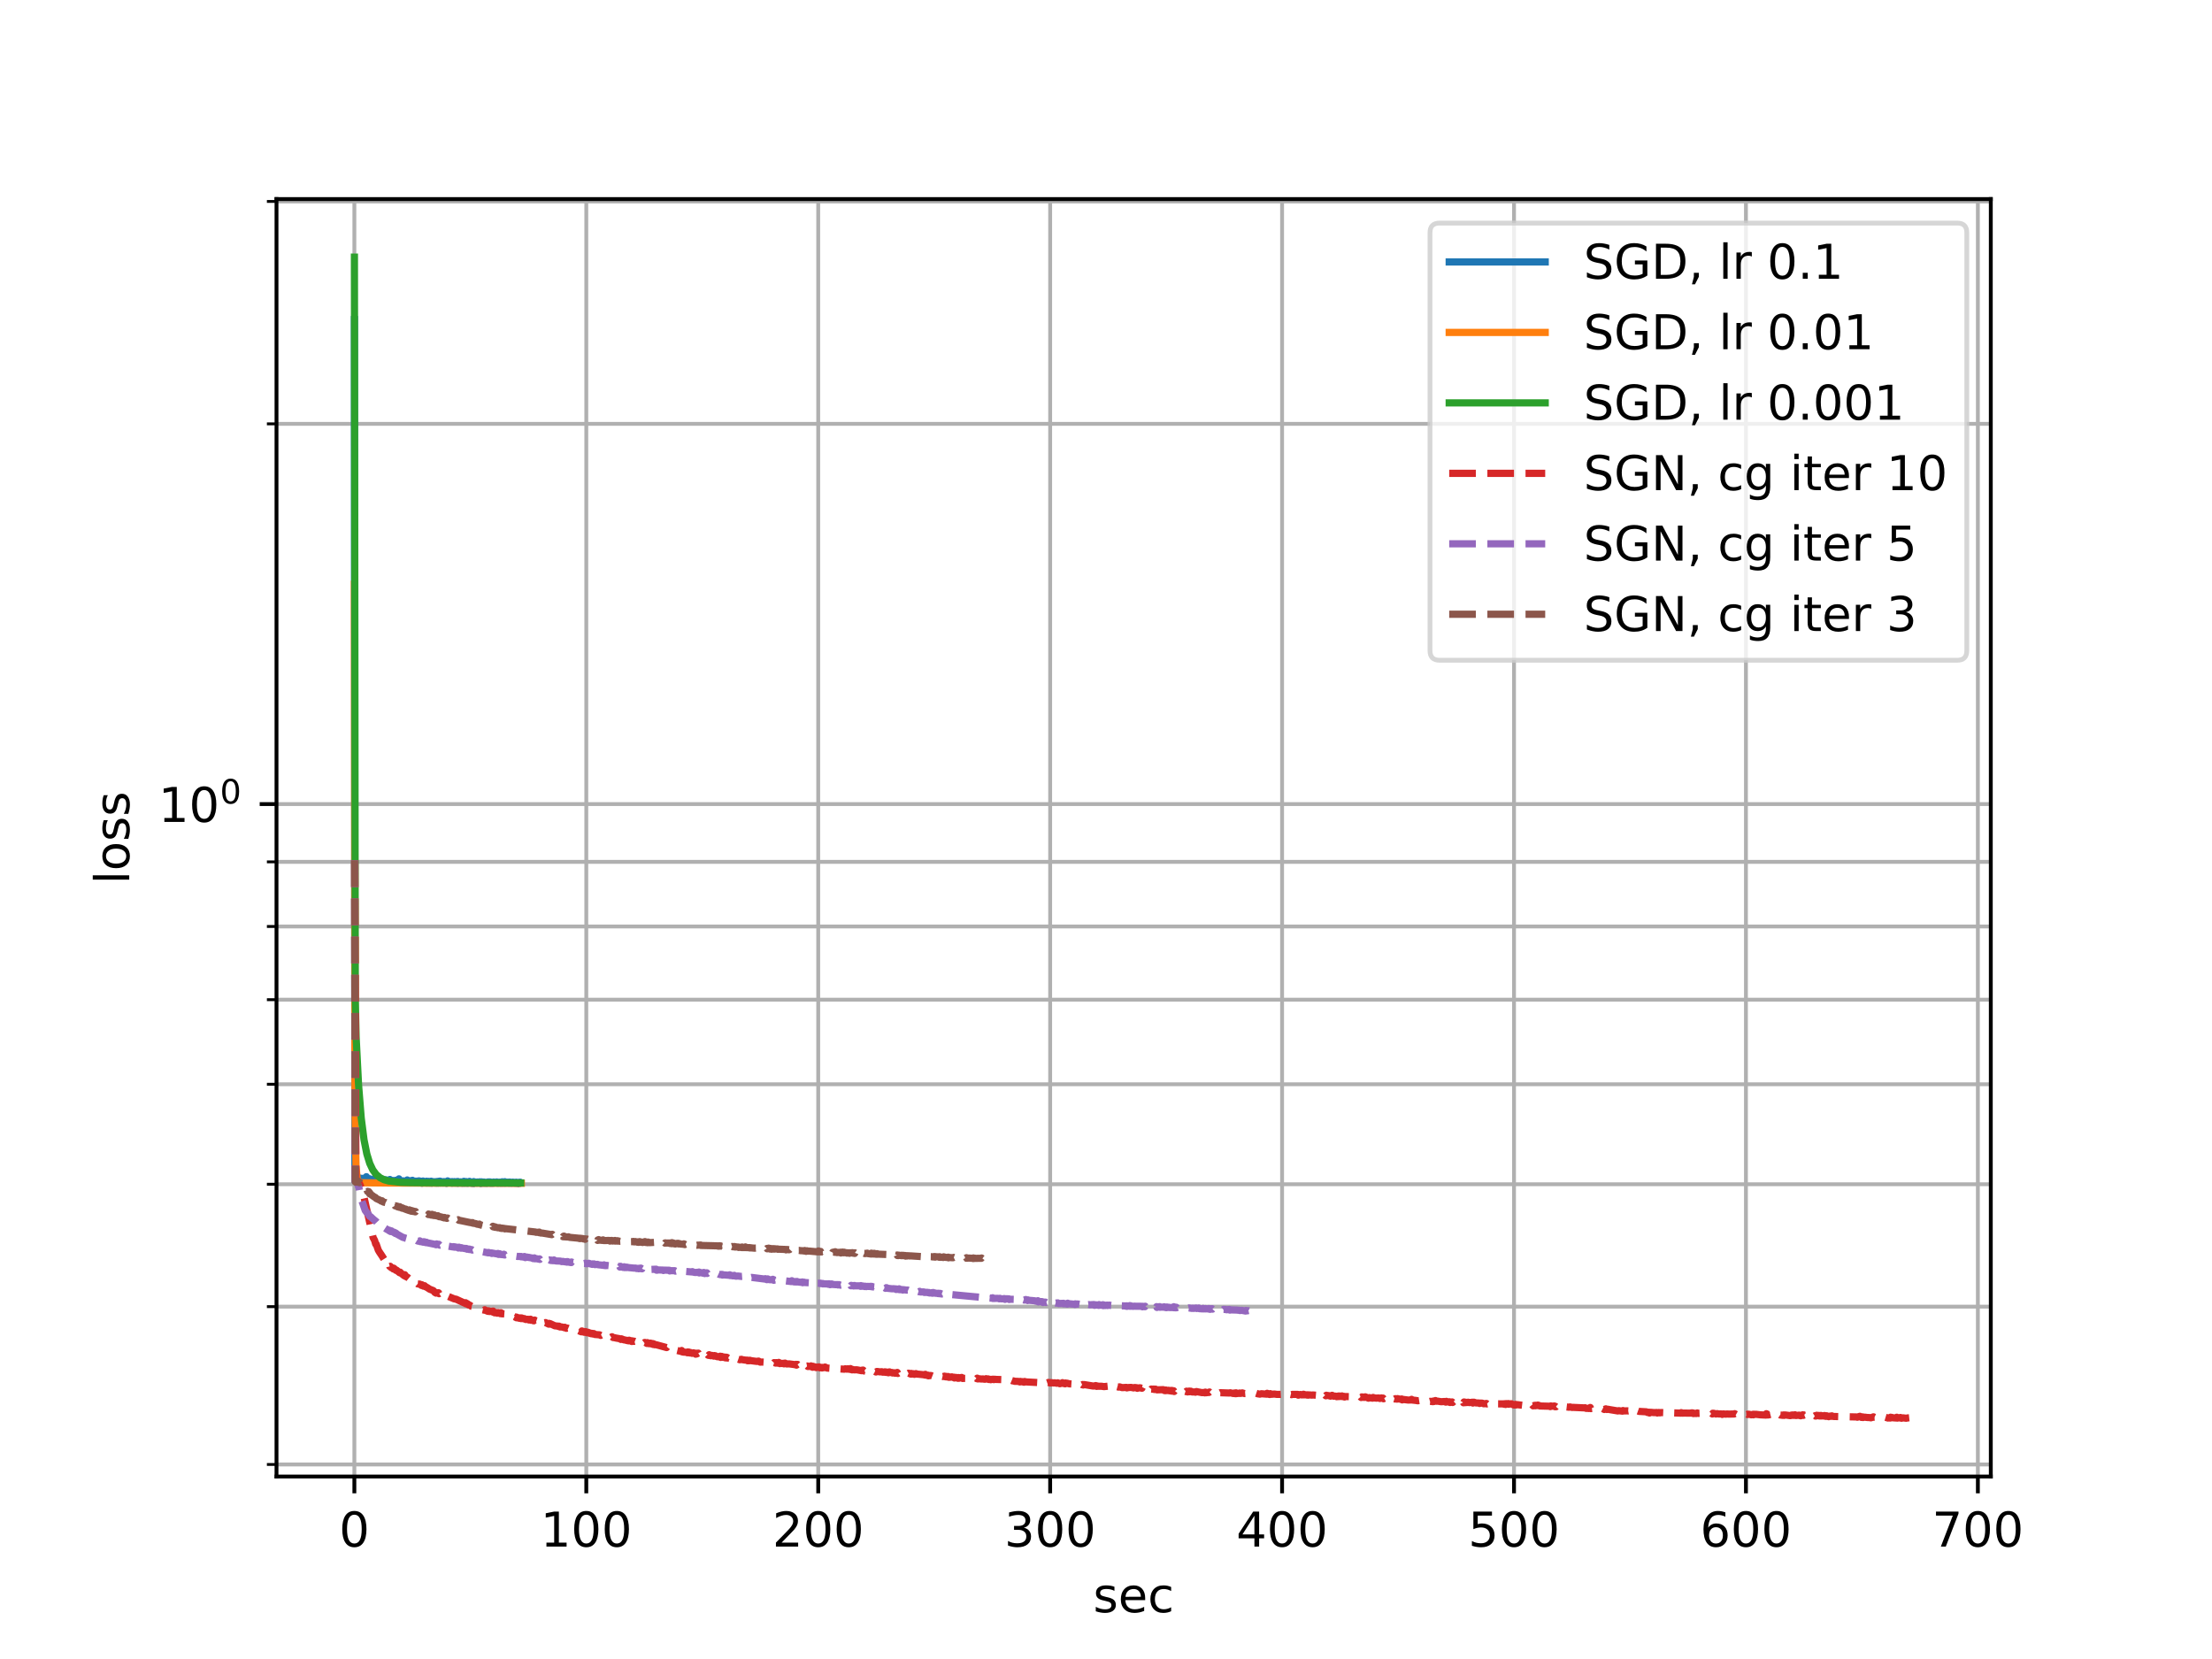 <?xml version="1.0" encoding="utf-8" standalone="no"?>
<!DOCTYPE svg PUBLIC "-//W3C//DTD SVG 1.1//EN"
  "http://www.w3.org/Graphics/SVG/1.1/DTD/svg11.dtd">
<!-- Created with matplotlib (http://matplotlib.org/) -->
<svg height="345.6pt" version="1.1" viewBox="0 0 460.8 345.6" width="460.8pt" xmlns="http://www.w3.org/2000/svg" xmlns:xlink="http://www.w3.org/1999/xlink">
 <defs>
  <style type="text/css">
*{stroke-linecap:butt;stroke-linejoin:round;}
  </style>
 </defs>
 <g id="figure_1">
  <g id="patch_1">
   <path d="M 0 345.6 
L 460.8 345.6 
L 460.8 0 
L 0 0 
z
" style="fill:#ffffff;"/>
  </g>
  <g id="axes_1">
   <g id="patch_2">
    <path d="M 57.6 307.584 
L 414.72 307.584 
L 414.72 41.472 
L 57.6 41.472 
z
" style="fill:#ffffff;"/>
   </g>
   <g id="matplotlib.axis_1">
    <g id="xtick_1">
     <g id="line2d_1">
      <path clip-path="url(#p2b12a511c7)" d="M 73.821 307.584 
L 73.821 41.472 
" style="fill:none;stroke:#b0b0b0;stroke-linecap:square;stroke-width:0.8;"/>
     </g>
     <g id="line2d_2">
      <defs>
       <path d="M 0 0 
L 0 3.5 
" id="m9ad2a8f951" style="stroke:#000000;stroke-width:0.8;"/>
      </defs>
      <g>
       <use style="stroke:#000000;stroke-width:0.8;" x="73.821" xlink:href="#m9ad2a8f951" y="307.584"/>
      </g>
     </g>
     <g id="text_1">
      <!-- 0 -->
      <defs>
       <path d="M 31.781 66.406 
Q 24.172 66.406 20.328 58.906 
Q 16.5 51.422 16.5 36.375 
Q 16.5 21.391 20.328 13.891 
Q 24.172 6.391 31.781 6.391 
Q 39.453 6.391 43.281 13.891 
Q 47.125 21.391 47.125 36.375 
Q 47.125 51.422 43.281 58.906 
Q 39.453 66.406 31.781 66.406 
z
M 31.781 74.219 
Q 44.047 74.219 50.516 64.516 
Q 56.984 54.828 56.984 36.375 
Q 56.984 17.969 50.516 8.266 
Q 44.047 -1.422 31.781 -1.422 
Q 19.531 -1.422 13.062 8.266 
Q 6.594 17.969 6.594 36.375 
Q 6.594 54.828 13.062 64.516 
Q 19.531 74.219 31.781 74.219 
z
" id="DejaVuSans-30"/>
      </defs>
      <g transform="translate(70.64 322.182)scale(0.1 -0.1)">
       <use xlink:href="#DejaVuSans-30"/>
      </g>
     </g>
    </g>
    <g id="xtick_2">
     <g id="line2d_3">
      <path clip-path="url(#p2b12a511c7)" d="M 122.136 307.584 
L 122.136 41.472 
" style="fill:none;stroke:#b0b0b0;stroke-linecap:square;stroke-width:0.8;"/>
     </g>
     <g id="line2d_4">
      <g>
       <use style="stroke:#000000;stroke-width:0.8;" x="122.136" xlink:href="#m9ad2a8f951" y="307.584"/>
      </g>
     </g>
     <g id="text_2">
      <!-- 100 -->
      <defs>
       <path d="M 12.406 8.297 
L 28.516 8.297 
L 28.516 63.922 
L 10.984 60.406 
L 10.984 69.391 
L 28.422 72.906 
L 38.281 72.906 
L 38.281 8.297 
L 54.391 8.297 
L 54.391 0 
L 12.406 0 
z
" id="DejaVuSans-31"/>
      </defs>
      <g transform="translate(112.593 322.182)scale(0.1 -0.1)">
       <use xlink:href="#DejaVuSans-31"/>
       <use x="63.623" xlink:href="#DejaVuSans-30"/>
       <use x="127.246" xlink:href="#DejaVuSans-30"/>
      </g>
     </g>
    </g>
    <g id="xtick_3">
     <g id="line2d_5">
      <path clip-path="url(#p2b12a511c7)" d="M 170.451 307.584 
L 170.451 41.472 
" style="fill:none;stroke:#b0b0b0;stroke-linecap:square;stroke-width:0.8;"/>
     </g>
     <g id="line2d_6">
      <g>
       <use style="stroke:#000000;stroke-width:0.8;" x="170.451" xlink:href="#m9ad2a8f951" y="307.584"/>
      </g>
     </g>
     <g id="text_3">
      <!-- 200 -->
      <defs>
       <path d="M 19.188 8.297 
L 53.609 8.297 
L 53.609 0 
L 7.328 0 
L 7.328 8.297 
Q 12.938 14.109 22.625 23.891 
Q 32.328 33.688 34.812 36.531 
Q 39.547 41.844 41.422 45.531 
Q 43.312 49.219 43.312 52.781 
Q 43.312 58.594 39.234 62.25 
Q 35.156 65.922 28.609 65.922 
Q 23.969 65.922 18.812 64.312 
Q 13.672 62.703 7.812 59.422 
L 7.812 69.391 
Q 13.766 71.781 18.938 73 
Q 24.125 74.219 28.422 74.219 
Q 39.75 74.219 46.484 68.547 
Q 53.219 62.891 53.219 53.422 
Q 53.219 48.922 51.531 44.891 
Q 49.859 40.875 45.406 35.406 
Q 44.188 33.984 37.641 27.219 
Q 31.109 20.453 19.188 8.297 
z
" id="DejaVuSans-32"/>
      </defs>
      <g transform="translate(160.908 322.182)scale(0.1 -0.1)">
       <use xlink:href="#DejaVuSans-32"/>
       <use x="63.623" xlink:href="#DejaVuSans-30"/>
       <use x="127.246" xlink:href="#DejaVuSans-30"/>
      </g>
     </g>
    </g>
    <g id="xtick_4">
     <g id="line2d_7">
      <path clip-path="url(#p2b12a511c7)" d="M 218.767 307.584 
L 218.767 41.472 
" style="fill:none;stroke:#b0b0b0;stroke-linecap:square;stroke-width:0.8;"/>
     </g>
     <g id="line2d_8">
      <g>
       <use style="stroke:#000000;stroke-width:0.8;" x="218.767" xlink:href="#m9ad2a8f951" y="307.584"/>
      </g>
     </g>
     <g id="text_4">
      <!-- 300 -->
      <defs>
       <path d="M 40.578 39.312 
Q 47.656 37.797 51.625 33 
Q 55.609 28.219 55.609 21.188 
Q 55.609 10.406 48.188 4.484 
Q 40.766 -1.422 27.094 -1.422 
Q 22.516 -1.422 17.656 -0.516 
Q 12.797 0.391 7.625 2.203 
L 7.625 11.719 
Q 11.719 9.328 16.594 8.109 
Q 21.484 6.891 26.812 6.891 
Q 36.078 6.891 40.938 10.547 
Q 45.797 14.203 45.797 21.188 
Q 45.797 27.641 41.281 31.266 
Q 36.766 34.906 28.719 34.906 
L 20.219 34.906 
L 20.219 43.016 
L 29.109 43.016 
Q 36.375 43.016 40.234 45.922 
Q 44.094 48.828 44.094 54.297 
Q 44.094 59.906 40.109 62.906 
Q 36.141 65.922 28.719 65.922 
Q 24.656 65.922 20.016 65.031 
Q 15.375 64.156 9.812 62.312 
L 9.812 71.094 
Q 15.438 72.656 20.344 73.438 
Q 25.25 74.219 29.594 74.219 
Q 40.828 74.219 47.359 69.109 
Q 53.906 64.016 53.906 55.328 
Q 53.906 49.266 50.438 45.094 
Q 46.969 40.922 40.578 39.312 
z
" id="DejaVuSans-33"/>
      </defs>
      <g transform="translate(209.223 322.182)scale(0.1 -0.1)">
       <use xlink:href="#DejaVuSans-33"/>
       <use x="63.623" xlink:href="#DejaVuSans-30"/>
       <use x="127.246" xlink:href="#DejaVuSans-30"/>
      </g>
     </g>
    </g>
    <g id="xtick_5">
     <g id="line2d_9">
      <path clip-path="url(#p2b12a511c7)" d="M 267.082 307.584 
L 267.082 41.472 
" style="fill:none;stroke:#b0b0b0;stroke-linecap:square;stroke-width:0.8;"/>
     </g>
     <g id="line2d_10">
      <g>
       <use style="stroke:#000000;stroke-width:0.8;" x="267.082" xlink:href="#m9ad2a8f951" y="307.584"/>
      </g>
     </g>
     <g id="text_5">
      <!-- 400 -->
      <defs>
       <path d="M 37.797 64.312 
L 12.891 25.391 
L 37.797 25.391 
z
M 35.203 72.906 
L 47.609 72.906 
L 47.609 25.391 
L 58.016 25.391 
L 58.016 17.188 
L 47.609 17.188 
L 47.609 0 
L 37.797 0 
L 37.797 17.188 
L 4.891 17.188 
L 4.891 26.703 
z
" id="DejaVuSans-34"/>
      </defs>
      <g transform="translate(257.538 322.182)scale(0.1 -0.1)">
       <use xlink:href="#DejaVuSans-34"/>
       <use x="63.623" xlink:href="#DejaVuSans-30"/>
       <use x="127.246" xlink:href="#DejaVuSans-30"/>
      </g>
     </g>
    </g>
    <g id="xtick_6">
     <g id="line2d_11">
      <path clip-path="url(#p2b12a511c7)" d="M 315.397 307.584 
L 315.397 41.472 
" style="fill:none;stroke:#b0b0b0;stroke-linecap:square;stroke-width:0.8;"/>
     </g>
     <g id="line2d_12">
      <g>
       <use style="stroke:#000000;stroke-width:0.8;" x="315.397" xlink:href="#m9ad2a8f951" y="307.584"/>
      </g>
     </g>
     <g id="text_6">
      <!-- 500 -->
      <defs>
       <path d="M 10.797 72.906 
L 49.516 72.906 
L 49.516 64.594 
L 19.828 64.594 
L 19.828 46.734 
Q 21.969 47.469 24.109 47.828 
Q 26.266 48.188 28.422 48.188 
Q 40.625 48.188 47.75 41.5 
Q 54.891 34.812 54.891 23.391 
Q 54.891 11.625 47.562 5.094 
Q 40.234 -1.422 26.906 -1.422 
Q 22.312 -1.422 17.547 -0.641 
Q 12.797 0.141 7.719 1.703 
L 7.719 11.625 
Q 12.109 9.234 16.797 8.062 
Q 21.484 6.891 26.703 6.891 
Q 35.156 6.891 40.078 11.328 
Q 45.016 15.766 45.016 23.391 
Q 45.016 31 40.078 35.438 
Q 35.156 39.891 26.703 39.891 
Q 22.75 39.891 18.812 39.016 
Q 14.891 38.141 10.797 36.281 
z
" id="DejaVuSans-35"/>
      </defs>
      <g transform="translate(305.853 322.182)scale(0.1 -0.1)">
       <use xlink:href="#DejaVuSans-35"/>
       <use x="63.623" xlink:href="#DejaVuSans-30"/>
       <use x="127.246" xlink:href="#DejaVuSans-30"/>
      </g>
     </g>
    </g>
    <g id="xtick_7">
     <g id="line2d_13">
      <path clip-path="url(#p2b12a511c7)" d="M 363.712 307.584 
L 363.712 41.472 
" style="fill:none;stroke:#b0b0b0;stroke-linecap:square;stroke-width:0.8;"/>
     </g>
     <g id="line2d_14">
      <g>
       <use style="stroke:#000000;stroke-width:0.8;" x="363.712" xlink:href="#m9ad2a8f951" y="307.584"/>
      </g>
     </g>
     <g id="text_7">
      <!-- 600 -->
      <defs>
       <path d="M 33.016 40.375 
Q 26.375 40.375 22.484 35.828 
Q 18.609 31.297 18.609 23.391 
Q 18.609 15.531 22.484 10.953 
Q 26.375 6.391 33.016 6.391 
Q 39.656 6.391 43.531 10.953 
Q 47.406 15.531 47.406 23.391 
Q 47.406 31.297 43.531 35.828 
Q 39.656 40.375 33.016 40.375 
z
M 52.594 71.297 
L 52.594 62.312 
Q 48.875 64.062 45.094 64.984 
Q 41.312 65.922 37.594 65.922 
Q 27.828 65.922 22.672 59.328 
Q 17.531 52.734 16.797 39.406 
Q 19.672 43.656 24.016 45.922 
Q 28.375 48.188 33.594 48.188 
Q 44.578 48.188 50.953 41.516 
Q 57.328 34.859 57.328 23.391 
Q 57.328 12.156 50.688 5.359 
Q 44.047 -1.422 33.016 -1.422 
Q 20.359 -1.422 13.672 8.266 
Q 6.984 17.969 6.984 36.375 
Q 6.984 53.656 15.188 63.938 
Q 23.391 74.219 37.203 74.219 
Q 40.922 74.219 44.703 73.484 
Q 48.484 72.75 52.594 71.297 
z
" id="DejaVuSans-36"/>
      </defs>
      <g transform="translate(354.168 322.182)scale(0.1 -0.1)">
       <use xlink:href="#DejaVuSans-36"/>
       <use x="63.623" xlink:href="#DejaVuSans-30"/>
       <use x="127.246" xlink:href="#DejaVuSans-30"/>
      </g>
     </g>
    </g>
    <g id="xtick_8">
     <g id="line2d_15">
      <path clip-path="url(#p2b12a511c7)" d="M 412.027 307.584 
L 412.027 41.472 
" style="fill:none;stroke:#b0b0b0;stroke-linecap:square;stroke-width:0.8;"/>
     </g>
     <g id="line2d_16">
      <g>
       <use style="stroke:#000000;stroke-width:0.8;" x="412.027" xlink:href="#m9ad2a8f951" y="307.584"/>
      </g>
     </g>
     <g id="text_8">
      <!-- 700 -->
      <defs>
       <path d="M 8.203 72.906 
L 55.078 72.906 
L 55.078 68.703 
L 28.609 0 
L 18.312 0 
L 43.219 64.594 
L 8.203 64.594 
z
" id="DejaVuSans-37"/>
      </defs>
      <g transform="translate(402.483 322.182)scale(0.1 -0.1)">
       <use xlink:href="#DejaVuSans-37"/>
       <use x="63.623" xlink:href="#DejaVuSans-30"/>
       <use x="127.246" xlink:href="#DejaVuSans-30"/>
      </g>
     </g>
    </g>
    <g id="text_9">
     <!-- sec -->
     <defs>
      <path d="M 44.281 53.078 
L 44.281 44.578 
Q 40.484 46.531 36.375 47.5 
Q 32.281 48.484 27.875 48.484 
Q 21.188 48.484 17.844 46.438 
Q 14.5 44.391 14.5 40.281 
Q 14.5 37.156 16.891 35.375 
Q 19.281 33.594 26.516 31.984 
L 29.594 31.297 
Q 39.156 29.25 43.188 25.516 
Q 47.219 21.781 47.219 15.094 
Q 47.219 7.469 41.188 3.016 
Q 35.156 -1.422 24.609 -1.422 
Q 20.219 -1.422 15.453 -0.562 
Q 10.688 0.297 5.422 2 
L 5.422 11.281 
Q 10.406 8.688 15.234 7.391 
Q 20.062 6.109 24.812 6.109 
Q 31.156 6.109 34.562 8.281 
Q 37.984 10.453 37.984 14.406 
Q 37.984 18.062 35.516 20.016 
Q 33.062 21.969 24.703 23.781 
L 21.578 24.516 
Q 13.234 26.266 9.516 29.906 
Q 5.812 33.547 5.812 39.891 
Q 5.812 47.609 11.281 51.797 
Q 16.75 56 26.812 56 
Q 31.781 56 36.172 55.266 
Q 40.578 54.547 44.281 53.078 
z
" id="DejaVuSans-73"/>
      <path d="M 56.203 29.594 
L 56.203 25.203 
L 14.891 25.203 
Q 15.484 15.922 20.484 11.062 
Q 25.484 6.203 34.422 6.203 
Q 39.594 6.203 44.453 7.469 
Q 49.312 8.734 54.109 11.281 
L 54.109 2.781 
Q 49.266 0.734 44.188 -0.344 
Q 39.109 -1.422 33.891 -1.422 
Q 20.797 -1.422 13.156 6.188 
Q 5.516 13.812 5.516 26.812 
Q 5.516 40.234 12.766 48.109 
Q 20.016 56 32.328 56 
Q 43.359 56 49.781 48.891 
Q 56.203 41.797 56.203 29.594 
z
M 47.219 32.234 
Q 47.125 39.594 43.094 43.984 
Q 39.062 48.391 32.422 48.391 
Q 24.906 48.391 20.391 44.141 
Q 15.875 39.891 15.188 32.172 
z
" id="DejaVuSans-65"/>
      <path d="M 48.781 52.594 
L 48.781 44.188 
Q 44.969 46.297 41.141 47.344 
Q 37.312 48.391 33.406 48.391 
Q 24.656 48.391 19.812 42.844 
Q 14.984 37.312 14.984 27.297 
Q 14.984 17.281 19.812 11.734 
Q 24.656 6.203 33.406 6.203 
Q 37.312 6.203 41.141 7.25 
Q 44.969 8.297 48.781 10.406 
L 48.781 2.094 
Q 45.016 0.344 40.984 -0.531 
Q 36.969 -1.422 32.422 -1.422 
Q 20.062 -1.422 12.781 6.344 
Q 5.516 14.109 5.516 27.297 
Q 5.516 40.672 12.859 48.328 
Q 20.219 56 33.016 56 
Q 37.156 56 41.109 55.141 
Q 45.062 54.297 48.781 52.594 
z
" id="DejaVuSans-63"/>
     </defs>
     <g transform="translate(227.73 335.861)scale(0.1 -0.1)">
      <use xlink:href="#DejaVuSans-73"/>
      <use x="52.1" xlink:href="#DejaVuSans-65"/>
      <use x="113.623" xlink:href="#DejaVuSans-63"/>
     </g>
    </g>
   </g>
   <g id="matplotlib.axis_2">
    <g id="ytick_1">
     <g id="line2d_17">
      <path clip-path="url(#p2b12a511c7)" d="M 57.6 167.499 
L 414.72 167.499 
" style="fill:none;stroke:#b0b0b0;stroke-linecap:square;stroke-width:0.8;"/>
     </g>
     <g id="line2d_18">
      <defs>
       <path d="M 0 0 
L -3.5 0 
" id="ma34bd3e059" style="stroke:#000000;stroke-width:0.8;"/>
      </defs>
      <g>
       <use style="stroke:#000000;stroke-width:0.8;" x="57.6" xlink:href="#ma34bd3e059" y="167.499"/>
      </g>
     </g>
     <g id="text_10">
      <!-- $\mathdefault{10^{0}}$ -->
      <g transform="translate(33 171.298)scale(0.1 -0.1)">
       <use transform="translate(0 0.766)" xlink:href="#DejaVuSans-31"/>
       <use transform="translate(63.623 0.766)" xlink:href="#DejaVuSans-30"/>
       <use transform="translate(128.203 39.047)scale(0.7)" xlink:href="#DejaVuSans-30"/>
      </g>
     </g>
    </g>
    <g id="ytick_2">
     <g id="line2d_19">
      <path clip-path="url(#p2b12a511c7)" d="M 57.6 305.075 
L 414.72 305.075 
" style="fill:none;stroke:#b0b0b0;stroke-linecap:square;stroke-width:0.8;"/>
     </g>
     <g id="line2d_20">
      <defs>
       <path d="M 0 0 
L -2 0 
" id="m2bbc59e5dd" style="stroke:#000000;stroke-width:0.6;"/>
      </defs>
      <g>
       <use style="stroke:#000000;stroke-width:0.6;" x="57.6" xlink:href="#m2bbc59e5dd" y="305.075"/>
      </g>
     </g>
    </g>
    <g id="ytick_3">
     <g id="line2d_21">
      <path clip-path="url(#p2b12a511c7)" d="M 57.6 272.202 
L 414.72 272.202 
" style="fill:none;stroke:#b0b0b0;stroke-linecap:square;stroke-width:0.8;"/>
     </g>
     <g id="line2d_22">
      <g>
       <use style="stroke:#000000;stroke-width:0.6;" x="57.6" xlink:href="#m2bbc59e5dd" y="272.202"/>
      </g>
     </g>
    </g>
    <g id="ytick_4">
     <g id="line2d_23">
      <path clip-path="url(#p2b12a511c7)" d="M 57.6 246.704 
L 414.72 246.704 
" style="fill:none;stroke:#b0b0b0;stroke-linecap:square;stroke-width:0.8;"/>
     </g>
     <g id="line2d_24">
      <g>
       <use style="stroke:#000000;stroke-width:0.6;" x="57.6" xlink:href="#m2bbc59e5dd" y="246.704"/>
      </g>
     </g>
    </g>
    <g id="ytick_5">
     <g id="line2d_25">
      <path clip-path="url(#p2b12a511c7)" d="M 57.6 225.87 
L 414.72 225.87 
" style="fill:none;stroke:#b0b0b0;stroke-linecap:square;stroke-width:0.8;"/>
     </g>
     <g id="line2d_26">
      <g>
       <use style="stroke:#000000;stroke-width:0.6;" x="57.6" xlink:href="#m2bbc59e5dd" y="225.87"/>
      </g>
     </g>
    </g>
    <g id="ytick_6">
     <g id="line2d_27">
      <path clip-path="url(#p2b12a511c7)" d="M 57.6 208.256 
L 414.72 208.256 
" style="fill:none;stroke:#b0b0b0;stroke-linecap:square;stroke-width:0.8;"/>
     </g>
     <g id="line2d_28">
      <g>
       <use style="stroke:#000000;stroke-width:0.6;" x="57.6" xlink:href="#m2bbc59e5dd" y="208.256"/>
      </g>
     </g>
    </g>
    <g id="ytick_7">
     <g id="line2d_29">
      <path clip-path="url(#p2b12a511c7)" d="M 57.6 192.997 
L 414.72 192.997 
" style="fill:none;stroke:#b0b0b0;stroke-linecap:square;stroke-width:0.8;"/>
     </g>
     <g id="line2d_30">
      <g>
       <use style="stroke:#000000;stroke-width:0.6;" x="57.6" xlink:href="#m2bbc59e5dd" y="192.997"/>
      </g>
     </g>
    </g>
    <g id="ytick_8">
     <g id="line2d_31">
      <path clip-path="url(#p2b12a511c7)" d="M 57.6 179.539 
L 414.72 179.539 
" style="fill:none;stroke:#b0b0b0;stroke-linecap:square;stroke-width:0.8;"/>
     </g>
     <g id="line2d_32">
      <g>
       <use style="stroke:#000000;stroke-width:0.6;" x="57.6" xlink:href="#m2bbc59e5dd" y="179.539"/>
      </g>
     </g>
    </g>
    <g id="ytick_9">
     <g id="line2d_33">
      <path clip-path="url(#p2b12a511c7)" d="M 57.6 88.295 
L 414.72 88.295 
" style="fill:none;stroke:#b0b0b0;stroke-linecap:square;stroke-width:0.8;"/>
     </g>
     <g id="line2d_34">
      <g>
       <use style="stroke:#000000;stroke-width:0.6;" x="57.6" xlink:href="#m2bbc59e5dd" y="88.295"/>
      </g>
     </g>
    </g>
    <g id="ytick_10">
     <g id="line2d_35">
      <path clip-path="url(#p2b12a511c7)" d="M 57.6 41.963 
L 414.72 41.963 
" style="fill:none;stroke:#b0b0b0;stroke-linecap:square;stroke-width:0.8;"/>
     </g>
     <g id="line2d_36">
      <g>
       <use style="stroke:#000000;stroke-width:0.6;" x="57.6" xlink:href="#m2bbc59e5dd" y="41.963"/>
      </g>
     </g>
    </g>
    <g id="text_11">
     <!-- loss -->
     <defs>
      <path d="M 9.422 75.984 
L 18.406 75.984 
L 18.406 0 
L 9.422 0 
z
" id="DejaVuSans-6c"/>
      <path d="M 30.609 48.391 
Q 23.391 48.391 19.188 42.75 
Q 14.984 37.109 14.984 27.297 
Q 14.984 17.484 19.156 11.844 
Q 23.344 6.203 30.609 6.203 
Q 37.797 6.203 41.984 11.859 
Q 46.188 17.531 46.188 27.297 
Q 46.188 37.016 41.984 42.703 
Q 37.797 48.391 30.609 48.391 
z
M 30.609 56 
Q 42.328 56 49.016 48.375 
Q 55.719 40.766 55.719 27.297 
Q 55.719 13.875 49.016 6.219 
Q 42.328 -1.422 30.609 -1.422 
Q 18.844 -1.422 12.172 6.219 
Q 5.516 13.875 5.516 27.297 
Q 5.516 40.766 12.172 48.375 
Q 18.844 56 30.609 56 
z
" id="DejaVuSans-6f"/>
     </defs>
     <g transform="translate(26.92 184.186)rotate(-90)scale(0.1 -0.1)">
      <use xlink:href="#DejaVuSans-6c"/>
      <use x="27.783" xlink:href="#DejaVuSans-6f"/>
      <use x="88.965" xlink:href="#DejaVuSans-73"/>
      <use x="141.064" xlink:href="#DejaVuSans-73"/>
     </g>
    </g>
   </g>
   <g id="line2d_37">
    <path clip-path="url(#p2b12a511c7)" d="M 73.833 66.579 
L 73.936 246.029 
L 73.948 245.403 
L 74.052 246.073 
L 73.994 245.175 
L 74.063 245.933 
L 74.121 245.967 
L 74.109 245.799 
L 74.133 245.897 
L 74.213 245.336 
L 74.236 245.685 
L 74.282 245.983 
L 74.329 245.569 
L 74.34 245.172 
L 74.386 246.178 
L 74.421 246.042 
L 74.432 246.012 
L 74.513 245.394 
L 74.548 245.834 
L 74.571 245.643 
L 74.594 246.213 
L 74.617 245.264 
L 74.709 245.519 
L 74.721 245.523 
L 74.732 246.09 
L 74.813 245.359 
L 74.836 245.867 
L 74.87 245.613 
L 74.905 246.079 
L 74.94 245.629 
L 74.986 246.125 
L 75.043 246.013 
L 75.124 246.082 
L 75.17 245.527 
L 75.205 246.098 
L 75.262 245.475 
L 75.285 245.921 
L 75.309 246.105 
L 75.32 245.46 
L 75.412 245.771 
L 75.458 246.228 
L 75.481 245.742 
L 75.516 245.802 
L 75.608 246.186 
L 75.678 246.099 
L 75.758 246.174 
L 75.793 245.671 
L 75.816 245.443 
L 75.931 246.198 
L 75.989 245.722 
L 76.035 246.051 
L 76.046 246.096 
L 76.058 245.832 
L 76.07 245.919 
L 76.116 245.7 
L 76.162 245.998 
L 76.173 246.24 
L 76.208 245.896 
L 76.266 246.142 
L 76.323 245.125 
L 76.381 246.012 
L 76.462 245.618 
L 76.45 246.118 
L 76.496 245.793 
L 76.565 246.157 
L 76.611 245.99 
L 76.623 245.718 
L 76.634 246.18 
L 76.715 245.925 
L 76.727 246.202 
L 76.773 245.739 
L 76.83 246.171 
L 76.854 245.679 
L 76.888 246.251 
L 76.934 246.2 
L 76.946 246.23 
L 76.957 245.988 
L 76.969 245.543 
L 76.992 246.237 
L 77.073 245.629 
L 77.199 246.178 
L 77.292 245.781 
L 77.234 246.208 
L 77.338 245.962 
L 77.384 246.22 
L 77.372 245.787 
L 77.453 246.137 
L 77.557 245.883 
L 77.476 246.256 
L 77.58 246.041 
L 77.615 245.961 
L 77.695 246.239 
L 77.707 245.834 
L 77.718 246.027 
L 77.753 246.192 
L 77.787 245.937 
L 77.822 245.63 
L 77.903 246.312 
L 77.914 245.946 
L 78.018 246.021 
L 78.041 246.286 
L 78.064 245.975 
L 78.099 245.39 
L 78.11 246.27 
L 78.168 246.04 
L 78.214 246.313 
L 78.226 245.649 
L 78.272 246.266 
L 78.306 245.811 
L 78.387 245.923 
L 78.433 245.958 
L 78.525 246.301 
L 78.548 246.057 
L 78.583 246.264 
L 78.652 245.861 
L 78.664 246.191 
L 78.756 245.806 
L 78.768 246.164 
L 78.779 246.159 
L 78.848 246.218 
L 78.894 245.901 
L 78.987 246.187 
L 78.964 245.811 
L 79.01 246.134 
L 79.021 246.155 
L 79.033 245.721 
L 79.056 246.291 
L 79.136 245.971 
L 79.229 245.914 
L 79.24 246.28 
L 79.309 245.768 
L 79.356 246.063 
L 79.379 245.96 
L 79.39 246.236 
L 79.436 246.17 
L 79.448 246.252 
L 79.517 245.984 
L 79.528 245.888 
L 79.552 246.226 
L 79.598 246.181 
L 79.609 246.197 
L 79.678 245.949 
L 79.724 246.129 
L 79.817 246.035 
L 79.84 246.311 
L 79.897 246.018 
L 79.874 246.367 
L 79.955 246.124 
L 79.99 246.15 
L 80.001 246.094 
L 80.013 246.004 
L 80.07 246.381 
L 80.105 246.108 
L 80.128 246.261 
L 80.197 245.925 
L 80.278 246.235 
L 80.313 246.081 
L 80.324 245.77 
L 80.359 246.377 
L 80.416 246.204 
L 80.497 245.925 
L 80.474 246.229 
L 80.52 246.203 
L 80.532 246.308 
L 80.555 245.958 
L 80.612 246.148 
L 80.658 246.363 
L 80.705 245.83 
L 80.716 246.297 
L 80.82 246.044 
L 80.901 246.012 
L 80.912 246.308 
L 80.924 245.901 
L 81.016 246.197 
L 81.039 246.28 
L 81.062 246.145 
L 81.073 246.179 
L 81.085 245.982 
L 81.131 246.324 
L 81.189 246.093 
L 81.212 246.342 
L 81.223 245.707 
L 81.304 246.315 
L 81.35 245.952 
L 81.419 246.269 
L 81.442 246.125 
L 81.454 245.864 
L 81.523 246.404 
L 81.546 246.198 
L 81.581 246.297 
L 81.569 246.025 
L 81.627 246.216 
L 81.638 245.945 
L 81.719 246.253 
L 81.731 246.23 
L 81.823 246.01 
L 81.754 246.316 
L 81.834 246.195 
L 81.846 246.306 
L 81.858 245.915 
L 81.927 246.088 
L 81.938 246.042 
L 81.95 246.26 
L 81.984 246.155 
L 82.077 246.306 
L 82.019 246.137 
L 82.088 246.143 
L 82.146 246.053 
L 82.111 246.272 
L 82.192 246.162 
L 82.273 246.359 
L 82.25 246.082 
L 82.284 246.321 
L 82.319 245.91 
L 82.342 246.372 
L 82.399 246.168 
L 82.446 246.224 
L 82.457 246.13 
L 82.469 245.863 
L 82.549 246.332 
L 82.595 246.016 
L 82.584 246.362 
L 82.688 246.098 
L 82.699 246.317 
L 82.791 246.034 
L 82.803 245.986 
L 82.814 246.308 
L 82.849 246.251 
L 82.861 246.373 
L 82.907 246.128 
L 82.941 246.203 
L 82.987 245.827 
L 82.999 246.293 
L 83.045 246.22 
L 83.057 246.271 
L 83.068 246.052 
L 83.091 246.206 
L 83.103 245.576 
L 83.137 246.327 
L 83.195 246.113 
L 83.218 246.288 
L 83.253 246.063 
L 83.322 246.196 
L 83.379 245.984 
L 83.356 246.278 
L 83.437 246.171 
L 83.46 246.336 
L 83.495 246.086 
L 83.541 246.191 
L 83.564 246.233 
L 83.575 245.964 
L 83.61 246.27 
L 83.679 245.989 
L 83.725 246.392 
L 83.806 246.335 
L 83.91 246.366 
L 83.933 246.059 
L 83.967 246.218 
L 83.979 246.384 
L 84.002 245.988 
L 84.083 246.294 
L 84.14 246.157 
L 84.106 246.382 
L 84.187 246.196 
L 84.221 246.335 
L 84.279 246.048 
L 84.29 246.282 
L 84.348 246.117 
L 84.325 246.305 
L 84.383 246.147 
L 84.394 246.381 
L 84.417 246.106 
L 84.498 246.279 
L 84.555 246.04 
L 84.59 246.337 
L 84.602 246.085 
L 84.636 246.339 
L 84.705 246.227 
L 84.717 246.067 
L 84.798 246.362 
L 84.809 246.301 
L 84.821 246.336 
L 84.832 245.806 
L 84.924 246.303 
L 84.936 246.311 
L 84.948 245.995 
L 85.005 246.324 
L 85.04 246.291 
L 85.086 246.088 
L 85.097 246.324 
L 85.132 246.227 
L 85.144 246.394 
L 85.178 246.119 
L 85.247 246.348 
L 85.316 246.404 
L 85.363 245.966 
L 85.397 246.376 
L 85.478 246.186 
L 85.57 246.367 
L 85.512 246.103 
L 85.582 246.198 
L 85.616 246.026 
L 85.639 246.336 
L 85.685 246.243 
L 85.708 246.21 
L 85.732 246.343 
L 85.755 246.314 
L 85.801 246.17 
L 85.858 246.379 
L 85.916 245.876 
L 85.962 246.286 
L 85.974 246.422 
L 86.008 246.127 
L 86.054 246.339 
L 86.135 246.001 
L 86.158 246.304 
L 86.181 246.156 
L 86.25 246.375 
L 86.296 246.102 
L 86.366 246.226 
L 86.423 246.085 
L 86.412 246.329 
L 86.435 246.284 
L 86.446 246.337 
L 86.469 246.068 
L 86.504 246.105 
L 86.516 246.115 
L 86.562 246.381 
L 86.55 246.048 
L 86.631 246.307 
L 86.654 246.339 
L 86.677 246.13 
L 86.7 246.36 
L 86.769 246.2 
L 86.873 246.408 
L 86.827 246.193 
L 86.885 246.343 
L 86.896 246.345 
L 86.919 246.042 
L 86.965 246.386 
L 87 246.286 
L 87.023 246.269 
L 87.046 246.365 
L 87.057 246.101 
L 87.138 246.438 
L 87.15 246.237 
L 87.219 246.433 
L 87.23 246.198 
L 87.253 246.289 
L 87.277 245.993 
L 87.311 246.409 
L 87.357 246.342 
L 87.438 246.24 
L 87.449 246.402 
L 87.461 246.319 
L 87.519 246.111 
L 87.553 246.422 
L 87.611 246.053 
L 87.68 246.176 
L 87.807 246.375 
L 87.818 246.368 
L 87.841 246.089 
L 87.899 246.493 
L 87.934 246.221 
L 87.945 246.415 
L 87.991 246.213 
L 88.049 246.31 
L 88.13 246.028 
L 88.095 246.415 
L 88.176 246.109 
L 88.257 246.369 
L 88.291 246.334 
L 88.303 246.123 
L 88.337 246.398 
L 88.406 246.253 
L 88.43 246.393 
L 88.499 246.225 
L 88.51 246.33 
L 88.545 246.192 
L 88.579 246.384 
L 88.602 246.301 
L 88.683 246.447 
L 88.695 246.108 
L 88.706 246.25 
L 88.752 246.159 
L 88.845 246.435 
L 88.879 246.069 
L 88.96 246.314 
L 88.971 246.466 
L 89.041 246.282 
L 89.064 246.299 
L 89.087 246.368 
L 89.179 246.134 
L 89.19 246.385 
L 89.283 246.171 
L 89.294 246.096 
L 89.317 246.382 
L 89.363 246.279 
L 89.41 246.463 
L 89.386 246.189 
L 89.479 246.42 
L 89.49 246.123 
L 89.583 246.145 
L 89.698 246.458 
L 89.825 246.064 
L 89.894 246.405 
L 89.94 246.316 
L 89.986 246.177 
L 89.963 246.483 
L 90.044 246.349 
L 90.136 246.396 
L 90.194 246.245 
L 90.251 246.254 
L 90.263 246.396 
L 90.343 246.193 
L 90.355 246.31 
L 90.367 246.165 
L 90.424 246.419 
L 90.459 246.332 
L 90.574 246.183 
L 90.666 246.468 
L 90.689 246.327 
L 90.724 246.374 
L 90.816 246.264 
L 90.828 246.397 
L 90.931 246.32 
L 90.943 246.135 
L 90.966 246.479 
L 91.035 246.321 
L 91.047 246.385 
L 91.104 246.167 
L 91.116 246.355 
L 91.128 246.186 
L 91.197 246.454 
L 91.231 246.252 
L 91.289 246.478 
L 91.312 246.149 
L 91.347 246.357 
L 91.358 246.085 
L 91.393 246.407 
L 91.45 246.28 
L 91.496 246.44 
L 91.473 246.242 
L 91.554 246.251 
L 91.646 246.047 
L 91.623 246.344 
L 91.658 246.268 
L 91.739 246.461 
L 91.727 246.225 
L 91.762 246.257 
L 91.831 246.103 
L 91.796 246.424 
L 91.842 246.262 
L 91.9 246.44 
L 91.877 246.185 
L 91.935 246.409 
L 91.946 246.137 
L 92.015 246.455 
L 92.038 246.332 
L 92.108 246.446 
L 92.084 246.193 
L 92.142 246.329 
L 92.246 246.198 
L 92.223 246.404 
L 92.257 246.244 
L 92.304 246.46 
L 92.35 246.185 
L 92.373 246.306 
L 92.396 246.416 
L 92.476 246.147 
L 92.488 246.456 
L 92.592 246.432 
L 92.603 246.433 
L 92.707 246.281 
L 92.638 246.456 
L 92.719 246.371 
L 92.765 246.432 
L 92.822 246.213 
L 92.903 246.463 
L 92.938 246.43 
L 92.949 246.208 
L 93.018 246.524 
L 93.053 246.321 
L 93.088 246.386 
L 93.122 246.139 
L 93.134 246.466 
L 93.237 246.259 
L 93.249 246.002 
L 93.307 246.423 
L 93.341 246.38 
L 93.468 246.192 
L 93.376 246.426 
L 93.48 246.362 
L 93.526 246.204 
L 93.595 246.401 
L 93.687 246.263 
L 93.722 246.298 
L 93.814 246.42 
L 93.791 246.167 
L 93.825 246.389 
L 93.837 246.255 
L 93.872 246.4 
L 93.941 246.331 
L 93.952 246.223 
L 93.964 246.367 
L 94.045 246.331 
L 94.079 246.223 
L 94.114 246.442 
L 94.194 246.149 
L 94.137 246.489 
L 94.218 246.36 
L 94.298 246.48 
L 94.241 246.312 
L 94.321 246.366 
L 94.402 246.431 
L 94.46 246.181 
L 94.54 246.429 
L 94.575 246.357 
L 94.656 246.154 
L 94.667 246.413 
L 94.69 246.345 
L 94.771 246.473 
L 94.736 246.224 
L 94.794 246.393 
L 94.829 246.248 
L 94.909 246.352 
L 94.955 246.296 
L 94.99 246.466 
L 95.002 246.265 
L 95.105 246.316 
L 95.186 246.488 
L 95.174 246.144 
L 95.209 246.302 
L 95.255 246.387 
L 95.232 246.259 
L 95.267 246.326 
L 95.359 246.122 
L 95.347 246.441 
L 95.37 246.297 
L 95.382 246.511 
L 95.428 246.238 
L 95.474 246.461 
L 95.59 246.229 
L 95.601 246.253 
L 95.624 246.444 
L 95.716 246.31 
L 95.82 246.423 
L 95.878 246.471 
L 95.855 246.359 
L 95.924 246.405 
L 95.959 246.194 
L 96.039 246.353 
L 96.155 246.276 
L 96.166 246.425 
L 96.258 246.235 
L 96.27 246.405 
L 96.304 246.514 
L 96.339 246.278 
L 96.374 246.395 
L 96.477 246.161 
L 96.397 246.434 
L 96.5 246.321 
L 96.593 246.462 
L 96.535 246.228 
L 96.604 246.332 
L 96.639 246.09 
L 96.685 246.424 
L 96.696 246.4 
L 96.708 246.498 
L 96.743 246.21 
L 96.8 246.482 
L 96.858 246.491 
L 96.927 246.263 
L 96.973 246.238 
L 97.042 246.42 
L 97.123 246.148 
L 97.135 246.324 
L 97.215 246.503 
L 97.204 246.275 
L 97.238 246.352 
L 97.296 246.278 
L 97.342 246.438 
L 97.354 246.252 
L 97.446 246.51 
L 97.48 246.284 
L 97.573 246.325 
L 97.596 246.46 
L 97.642 246.306 
L 97.7 246.463 
L 97.757 246.385 
L 97.78 246.376 
L 97.815 246.102 
L 97.872 246.407 
L 97.884 246.376 
L 97.907 246.183 
L 97.93 246.416 
L 97.965 246.371 
L 98.045 246.476 
L 98.057 246.267 
L 98.068 246.368 
L 98.138 246.453 
L 98.103 246.281 
L 98.149 246.375 
L 98.23 246.263 
L 98.195 246.514 
L 98.253 246.341 
L 98.276 246.45 
L 98.334 246.326 
L 98.357 246.406 
L 98.414 246.445 
L 98.449 246.275 
L 98.46 246.553 
L 98.507 246.246 
L 98.564 246.396 
L 98.587 246.439 
L 98.656 246.253 
L 98.668 246.147 
L 98.703 246.559 
L 98.749 246.325 
L 98.829 246.287 
L 98.864 246.42 
L 99.025 246.276 
L 99.037 246.397 
L 99.049 246.426 
L 99.072 246.236 
L 99.129 246.332 
L 99.198 246.311 
L 99.152 246.439 
L 99.21 246.37 
L 99.314 246.439 
L 99.302 246.286 
L 99.325 246.409 
L 99.383 246.266 
L 99.36 246.492 
L 99.441 246.353 
L 99.487 246.226 
L 99.556 246.466 
L 99.579 246.244 
L 99.671 246.385 
L 99.717 246.421 
L 99.729 246.318 
L 99.74 246.252 
L 99.775 246.475 
L 99.821 246.343 
L 99.844 246.327 
L 99.925 246.468 
L 99.959 246.195 
L 99.982 246.496 
L 100.04 246.371 
L 100.109 246.264 
L 100.132 246.417 
L 100.144 246.345 
L 100.155 246.561 
L 100.248 246.308 
L 100.259 246.436 
L 100.317 246.198 
L 100.374 246.218 
L 100.421 246.455 
L 100.49 246.348 
L 100.582 246.442 
L 100.594 246.255 
L 100.617 246.5 
L 100.697 246.309 
L 100.732 246.453 
L 100.813 246.241 
L 100.836 246.483 
L 100.928 246.429 
L 101.009 246.507 
L 101.043 246.328 
L 101.089 246.508 
L 101.17 246.421 
L 101.251 246.291 
L 101.205 246.467 
L 101.285 246.401 
L 101.366 246.386 
L 101.401 246.527 
L 101.389 246.293 
L 101.481 246.449 
L 101.527 246.466 
L 101.597 246.24 
L 101.666 246.488 
L 101.7 246.449 
L 101.712 246.214 
L 101.735 246.477 
L 101.816 246.305 
L 101.931 246.463 
L 101.862 246.268 
L 101.943 246.458 
L 102.069 246.217 
L 102.081 246.382 
L 102.115 246.505 
L 102.162 246.295 
L 102.185 246.378 
L 102.254 246.323 
L 102.208 246.462 
L 102.277 246.424 
L 102.288 246.517 
L 102.3 246.265 
L 102.381 246.441 
L 102.404 246.353 
L 102.415 246.29 
L 102.461 246.479 
L 102.496 246.323 
L 102.565 246.499 
L 102.6 246.317 
L 102.623 246.516 
L 102.738 246.431 
L 102.842 246.236 
L 102.796 246.478 
L 102.853 246.407 
L 102.888 246.487 
L 102.876 246.33 
L 102.934 246.371 
L 102.946 246.313 
L 102.969 246.467 
L 103.026 246.454 
L 103.038 246.449 
L 103.13 246.281 
L 103.142 246.401 
L 103.464 246.434 
L 103.476 246.218 
L 103.545 246.491 
L 103.568 246.391 
L 103.58 246.485 
L 103.626 246.268 
L 103.684 246.424 
L 103.764 246.5 
L 103.787 246.366 
L 103.868 246.456 
L 103.81 246.308 
L 103.903 246.405 
L 103.937 246.454 
L 104.018 246.273 
L 104.029 246.455 
L 104.133 246.437 
L 104.156 246.3 
L 104.237 246.456 
L 104.341 246.257 
L 104.26 246.505 
L 104.352 246.4 
L 104.479 246.443 
L 104.491 246.421 
L 104.571 246.3 
L 104.56 246.502 
L 104.594 246.346 
L 104.617 246.192 
L 104.71 246.462 
L 104.779 246.296 
L 104.813 246.468 
L 104.825 246.483 
L 104.836 246.428 
L 104.848 246.427 
L 104.871 246.463 
L 104.963 246.327 
L 104.998 246.476 
L 105.079 246.465 
L 105.159 246.168 
L 105.148 246.506 
L 105.194 246.379 
L 105.252 246.298 
L 105.298 246.425 
L 105.344 246.334 
L 105.39 246.483 
L 105.413 246.391 
L 105.494 246.474 
L 105.448 246.297 
L 105.517 246.353 
L 105.563 246.417 
L 105.574 246.4 
L 105.586 246.257 
L 105.667 246.471 
L 105.678 246.437 
L 105.701 246.451 
L 105.724 246.331 
L 105.736 246.399 
L 105.793 246.294 
L 105.805 246.423 
L 105.84 246.418 
L 105.851 246.458 
L 105.886 246.333 
L 105.932 246.404 
L 106.001 246.255 
L 106.024 246.502 
L 106.116 246.246 
L 106.197 246.361 
L 106.232 246.489 
L 106.266 246.254 
L 106.301 246.392 
L 106.324 246.298 
L 106.393 246.454 
L 106.405 246.426 
L 106.474 246.487 
L 106.451 246.323 
L 106.485 246.377 
L 106.497 246.305 
L 106.543 246.509 
L 106.578 246.382 
L 106.612 246.317 
L 106.681 246.446 
L 106.716 246.3 
L 106.704 246.49 
L 106.785 246.475 
L 106.831 246.263 
L 106.912 246.406 
L 107.016 246.453 
L 107.027 246.397 
L 107.039 246.331 
L 107.05 246.483 
L 107.119 246.366 
L 107.154 246.481 
L 107.212 246.306 
L 107.223 246.401 
L 107.292 246.303 
L 107.304 246.51 
L 107.396 246.37 
L 107.408 246.355 
L 107.442 246.448 
L 107.5 246.502 
L 107.488 246.356 
L 107.523 246.384 
L 107.534 246.278 
L 107.558 246.498 
L 107.615 246.389 
L 107.661 246.532 
L 107.719 246.409 
L 107.742 246.449 
L 107.834 246.435 
L 107.88 246.53 
L 107.869 246.377 
L 107.903 246.507 
L 107.915 246.339 
L 108.019 246.44 
L 108.088 246.494 
L 108.065 246.357 
L 108.099 246.462 
L 108.134 246.299 
L 108.157 246.499 
L 108.215 246.393 
L 108.284 246.518 
L 108.261 246.376 
L 108.33 246.441 
L 108.365 246.273 
L 108.411 246.445 
" style="fill:none;stroke:#1f77b4;stroke-linecap:square;stroke-width:1.5;"/>
   </g>
   <g id="line2d_38">
    <path clip-path="url(#p2b12a511c7)" d="M 73.833 121.722 
L 73.949 230.614 
L 74.169 242.866 
L 74.401 245.542 
L 74.633 246.169 
L 75.34 246.365 
L 75.607 246.382 
L 76.024 246.392 
L 76.163 246.392 
L 81.067 246.446 
L 81.241 246.444 
L 84.348 246.457 
L 84.766 246.458 
L 85.148 246.457 
L 85.357 246.459 
L 85.751 246.465 
L 85.937 246.457 
L 86.157 246.462 
L 94.099 246.481 
L 94.388 246.485 
L 101.808 246.496 
L 102.017 246.493 
L 103.779 246.496 
L 104.417 246.497 
L 104.661 246.503 
L 105.008 246.498 
L 105.229 246.499 
L 105.681 246.503 
L 106.504 246.501 
L 106.771 246.504 
L 107.698 246.506 
L 108.139 246.503 
L 108.359 246.504 
L 108.602 246.503 
L 108.602 246.503 
" style="fill:none;stroke:#ff7f0e;stroke-linecap:square;stroke-width:1.5;"/>
   </g>
   <g id="line2d_39">
    <path clip-path="url(#p2b12a511c7)" d="M 73.833 53.568 
L 74.006 208.048 
L 74.191 216.076 
L 74.699 226.062 
L 75.253 232.922 
L 75.831 237.438 
L 76.42 240.392 
L 77.021 242.351 
L 77.656 243.704 
L 78.372 244.677 
L 79.192 245.355 
L 80.024 245.764 
L 81.006 246.041 
L 83.408 246.301 
L 85.233 246.358 
L 87.693 246.383 
L 93.63 246.4 
L 95.282 246.403 
L 108.057 246.421 
L 108.473 246.422 
L 108.473 246.422 
" style="fill:none;stroke:#2ca02c;stroke-linecap:square;stroke-width:1.5;"/>
   </g>
   <g id="line2d_40">
    <path clip-path="url(#p2b12a511c7)" d="M 73.929 179.236 
L 74.146 246.013 
L 74.254 246.154 
L 74.362 245.854 
L 74.579 246.281 
L 74.687 246.196 
L 75.012 246.833 
L 75.553 248.16 
L 77.717 257.788 
L 78.042 258.407 
L 78.258 259.166 
L 78.367 259.155 
L 78.799 260.404 
L 79.016 260.784 
L 79.557 261.593 
L 80.747 263.501 
L 80.964 263.668 
L 81.072 263.412 
L 81.18 263.813 
L 81.289 263.785 
L 81.505 264.079 
L 81.83 264.127 
L 81.938 264.351 
L 82.046 264.191 
L 82.479 264.635 
L 82.587 264.585 
L 83.237 265.129 
L 83.345 265.008 
L 83.561 265.241 
L 84.211 265.76 
L 84.319 265.543 
L 84.535 265.927 
L 84.86 266.058 
L 85.401 266.504 
L 85.509 266.483 
L 86.05 266.96 
L 86.159 266.899 
L 86.375 267.033 
L 86.483 266.953 
L 86.7 267.18 
L 87.024 267.467 
L 87.457 267.504 
L 87.782 267.773 
L 87.89 267.636 
L 88.215 267.932 
L 88.431 267.833 
L 88.648 268.049 
L 88.972 268.208 
L 89.513 268.564 
L 90.055 268.77 
L 90.271 268.862 
L 90.596 269.25 
L 90.704 269.242 
L 90.812 269.375 
L 90.92 269.275 
L 91.245 269.377 
L 91.353 269.304 
L 91.461 269.501 
L 91.57 269.433 
L 91.894 269.652 
L 92.002 269.6 
L 92.219 269.792 
L 92.435 269.737 
L 92.544 269.877 
L 92.652 269.811 
L 92.76 269.97 
L 92.868 269.898 
L 93.193 270.105 
L 93.301 270.025 
L 93.626 270.169 
L 94.6 270.571 
L 95.033 270.656 
L 96.872 271.502 
L 96.981 271.375 
L 97.089 271.613 
L 97.305 271.548 
L 97.522 271.704 
L 97.63 271.851 
L 97.846 271.876 
L 98.171 272.107 
L 98.388 272.145 
L 100.011 272.745 
L 100.227 272.78 
L 100.877 272.928 
L 100.985 272.85 
L 101.201 272.995 
L 101.634 273.176 
L 101.742 273.055 
L 101.959 273.21 
L 102.284 273.153 
L 102.608 273.304 
L 102.716 273.116 
L 102.825 273.385 
L 102.933 273.332 
L 103.041 273.484 
L 103.474 273.429 
L 103.582 273.564 
L 103.799 273.427 
L 104.232 273.661 
L 104.34 273.447 
L 104.556 273.695 
L 104.773 273.693 
L 105.097 273.717 
L 105.314 273.866 
L 105.422 273.725 
L 105.638 273.957 
L 105.963 274.107 
L 106.721 274.193 
L 106.937 274.326 
L 107.045 274.26 
L 107.262 274.349 
L 107.478 274.353 
L 107.586 274.517 
L 107.695 274.406 
L 107.911 274.551 
L 108.236 274.632 
L 108.344 274.531 
L 108.56 274.694 
L 108.669 274.547 
L 109.102 274.739 
L 109.21 274.682 
L 109.534 274.875 
L 109.751 274.843 
L 109.967 274.831 
L 110.184 274.977 
L 110.292 274.854 
L 110.4 274.927 
L 110.508 274.815 
L 110.617 275.035 
L 110.725 274.947 
L 111.158 275.148 
L 111.374 274.994 
L 111.591 275.132 
L 111.807 275.202 
L 111.915 275.262 
L 112.024 275.142 
L 112.132 275.362 
L 112.24 275.131 
L 112.456 275.271 
L 112.781 275.337 
L 113.214 275.522 
L 113.322 275.339 
L 113.43 275.56 
L 113.647 275.515 
L 114.296 275.843 
L 114.404 275.684 
L 114.513 275.842 
L 114.621 275.742 
L 115.595 276.193 
L 116.244 276.255 
L 116.352 276.333 
L 116.461 276.261 
L 116.677 276.433 
L 116.894 276.409 
L 117.435 276.525 
L 117.543 276.586 
L 117.651 276.494 
L 117.976 276.709 
L 118.192 276.659 
L 118.517 276.796 
L 118.842 276.813 
L 118.95 276.808 
L 119.058 276.916 
L 119.166 276.821 
L 119.491 277.046 
L 120.465 277.175 
L 120.681 277.273 
L 121.114 277.447 
L 121.222 277.262 
L 121.439 277.378 
L 121.547 277.371 
L 121.655 277.524 
L 121.764 277.464 
L 121.872 277.547 
L 121.98 277.399 
L 122.088 277.459 
L 122.305 277.638 
L 122.413 277.653 
L 122.521 277.54 
L 122.738 277.678 
L 122.846 277.667 
L 122.954 277.796 
L 123.062 277.728 
L 123.17 277.843 
L 123.387 277.767 
L 123.495 277.892 
L 123.712 277.808 
L 123.928 277.994 
L 124.902 278.068 
L 125.118 278.19 
L 125.335 278.069 
L 125.551 278.33 
L 125.768 278.303 
L 125.876 278.248 
L 126.201 278.372 
L 126.417 278.304 
L 126.634 278.513 
L 126.85 278.526 
L 127.066 278.471 
L 127.283 278.606 
L 127.499 278.467 
L 127.716 278.634 
L 128.04 278.669 
L 128.257 278.73 
L 129.014 278.86 
L 129.231 278.941 
L 129.339 279.028 
L 129.447 278.9 
L 129.988 279.122 
L 130.205 279.144 
L 130.746 279.287 
L 130.854 279.22 
L 130.962 279.327 
L 131.071 279.192 
L 131.179 279.327 
L 131.395 279.312 
L 131.504 279.295 
L 131.612 279.461 
L 131.828 279.344 
L 132.045 279.434 
L 132.153 279.402 
L 132.478 279.53 
L 132.586 279.434 
L 132.694 279.501 
L 132.802 279.416 
L 133.019 279.625 
L 133.127 279.494 
L 133.56 279.636 
L 133.668 279.569 
L 133.993 279.706 
L 134.101 279.6 
L 134.209 279.739 
L 134.317 279.655 
L 134.534 279.718 
L 134.642 279.73 
L 134.75 279.864 
L 134.858 279.694 
L 135.075 279.888 
L 135.4 279.915 
L 135.508 279.798 
L 135.724 279.969 
L 135.941 279.882 
L 136.049 280.074 
L 136.157 279.934 
L 136.374 280.13 
L 136.59 280.109 
L 136.806 280.16 
L 138.863 280.725 
L 138.971 280.586 
L 139.079 280.788 
L 139.296 280.792 
L 139.728 280.934 
L 139.837 281.057 
L 139.945 281.007 
L 140.161 281.116 
L 140.378 281.166 
L 140.702 281.209 
L 140.919 281.301 
L 141.893 281.532 
L 142.001 281.334 
L 142.109 281.616 
L 142.326 281.668 
L 143.083 281.706 
L 143.192 281.808 
L 143.3 281.634 
L 143.408 281.803 
L 143.516 281.662 
L 143.733 281.856 
L 143.841 281.754 
L 144.166 281.925 
L 144.49 281.815 
L 144.707 281.96 
L 144.815 281.969 
L 144.923 282.104 
L 145.031 281.899 
L 145.14 282.055 
L 145.464 281.879 
L 145.572 282.112 
L 145.789 282.034 
L 146.005 282.18 
L 146.546 282.033 
L 146.763 282.255 
L 146.871 282.184 
L 146.979 282.295 
L 147.304 282.096 
L 147.52 282.322 
L 147.629 282.352 
L 147.737 282.211 
L 148.062 282.425 
L 148.278 282.349 
L 148.711 282.51 
L 148.819 282.389 
L 148.927 282.486 
L 149.036 282.43 
L 149.252 282.573 
L 149.468 282.636 
L 149.793 282.604 
L 150.01 282.523 
L 150.118 282.776 
L 150.334 282.559 
L 150.442 282.75 
L 150.551 282.681 
L 150.659 282.763 
L 150.767 282.675 
L 151.092 282.862 
L 151.2 282.713 
L 151.308 282.88 
L 151.416 282.751 
L 151.633 282.912 
L 151.958 282.868 
L 152.174 282.971 
L 152.282 282.847 
L 152.715 283.08 
L 152.823 283.009 
L 153.148 283.164 
L 153.364 283.045 
L 153.473 283.18 
L 153.581 283.073 
L 154.122 283.263 
L 154.447 283.172 
L 154.663 283.253 
L 154.879 283.28 
L 155.096 283.314 
L 155.529 283.357 
L 155.637 283.338 
L 155.745 283.473 
L 155.962 283.414 
L 156.07 283.472 
L 156.178 283.364 
L 156.503 283.46 
L 157.477 283.586 
L 157.693 283.605 
L 157.91 283.554 
L 158.018 283.539 
L 158.343 283.754 
L 158.775 283.738 
L 160.832 283.88 
L 160.94 283.716 
L 161.156 283.971 
L 161.265 283.857 
L 161.589 283.958 
L 161.697 283.856 
L 161.914 283.965 
L 162.239 283.813 
L 162.455 284.071 
L 162.671 283.994 
L 162.888 284.045 
L 163.213 284 
L 163.321 284.114 
L 163.537 283.961 
L 163.862 284.131 
L 164.078 284.131 
L 164.403 284.121 
L 165.593 284.278 
L 165.702 284.321 
L 165.81 284.221 
L 165.918 284.38 
L 166.135 284.226 
L 166.243 284.338 
L 166.351 284.264 
L 166.567 284.342 
L 167 284.306 
L 167.109 284.475 
L 167.217 284.397 
L 167.325 284.511 
L 167.433 284.357 
L 167.541 284.506 
L 167.758 284.46 
L 167.974 284.601 
L 168.191 284.56 
L 168.299 284.67 
L 168.515 284.649 
L 168.732 284.663 
L 168.948 284.535 
L 169.273 284.826 
L 169.381 284.627 
L 169.598 284.797 
L 169.814 284.75 
L 170.031 284.898 
L 170.463 284.757 
L 170.68 284.762 
L 170.788 284.945 
L 170.896 284.86 
L 171.005 284.925 
L 171.113 284.855 
L 171.221 284.972 
L 171.329 284.856 
L 171.437 284.934 
L 171.654 284.855 
L 171.762 284.898 
L 171.87 284.779 
L 172.303 284.995 
L 173.602 285.081 
L 173.71 284.97 
L 173.927 285.103 
L 175.875 285.231 
L 176.091 285.138 
L 176.416 285.225 
L 176.632 285.138 
L 176.849 285.233 
L 177.065 285.273 
L 177.173 285.103 
L 177.39 285.317 
L 177.498 285.372 
L 177.606 285.284 
L 177.931 285.367 
L 178.364 285.353 
L 178.58 285.368 
L 179.446 285.537 
L 179.554 285.44 
L 179.662 285.522 
L 179.771 285.406 
L 179.987 285.595 
L 180.42 285.558 
L 180.745 285.621 
L 180.961 285.641 
L 181.286 285.687 
L 181.502 285.556 
L 181.719 285.704 
L 181.935 285.572 
L 182.043 285.74 
L 182.151 285.636 
L 182.368 285.727 
L 182.476 285.814 
L 182.693 285.701 
L 183.017 285.741 
L 183.342 285.79 
L 183.667 285.748 
L 183.883 285.85 
L 184.208 285.843 
L 184.316 285.774 
L 184.424 285.878 
L 184.532 285.796 
L 184.749 285.91 
L 184.965 285.836 
L 185.073 285.976 
L 185.29 285.785 
L 185.506 285.904 
L 185.723 285.951 
L 185.831 285.914 
L 185.939 286.019 
L 186.156 285.982 
L 186.372 285.979 
L 186.48 286.076 
L 186.805 285.977 
L 186.913 285.9 
L 187.021 286.117 
L 187.346 285.887 
L 187.563 286.026 
L 187.995 286.058 
L 188.212 285.972 
L 188.32 286.066 
L 188.537 286.049 
L 188.645 286.119 
L 188.861 286.069 
L 188.969 286.046 
L 189.078 286.181 
L 189.294 286.061 
L 189.727 286.253 
L 189.835 286.106 
L 189.943 286.255 
L 190.268 286.167 
L 190.485 286.299 
L 190.701 286.21 
L 190.809 286.146 
L 191.026 286.254 
L 191.242 286.262 
L 192.324 286.371 
L 192.541 286.384 
L 192.649 286.452 
L 192.757 286.296 
L 193.082 286.513 
L 193.298 286.47 
L 193.407 286.612 
L 193.731 286.536 
L 193.948 286.55 
L 194.272 286.674 
L 194.489 286.468 
L 194.705 286.672 
L 194.922 286.627 
L 195.679 286.742 
L 195.896 286.662 
L 196.112 286.809 
L 196.22 286.709 
L 196.437 286.759 
L 196.761 286.681 
L 196.978 286.817 
L 197.086 286.727 
L 197.194 286.835 
L 197.519 286.755 
L 197.627 286.916 
L 197.735 286.84 
L 197.844 286.922 
L 198.168 286.842 
L 198.277 286.822 
L 198.493 286.934 
L 198.709 286.894 
L 198.818 287.061 
L 199.034 286.936 
L 199.142 287.036 
L 199.251 286.956 
L 199.575 287.127 
L 199.683 286.968 
L 199.792 287.114 
L 200.116 286.992 
L 200.333 286.943 
L 200.549 287.158 
L 200.766 287.138 
L 203.147 287.155 
L 203.255 287.038 
L 203.471 287.2 
L 203.579 287.095 
L 203.688 287.254 
L 204.012 287.225 
L 204.445 287.275 
L 204.77 287.256 
L 204.986 287.307 
L 205.203 287.322 
L 205.419 287.208 
L 205.744 287.292 
L 205.852 287.248 
L 205.96 287.376 
L 206.285 287.344 
L 206.393 287.418 
L 206.61 287.339 
L 206.934 287.312 
L 207.043 287.4 
L 207.259 287.326 
L 207.475 287.358 
L 209.207 287.412 
L 209.315 287.539 
L 209.423 287.389 
L 209.64 287.482 
L 209.856 287.438 
L 210.073 287.507 
L 210.289 287.533 
L 210.397 287.644 
L 210.722 287.57 
L 210.939 287.661 
L 211.155 287.666 
L 211.371 287.756 
L 212.129 287.77 
L 212.454 287.881 
L 212.562 287.774 
L 212.67 287.856 
L 212.887 287.817 
L 213.319 287.94 
L 213.428 287.788 
L 213.752 287.877 
L 217.107 288.058 
L 217.215 287.892 
L 217.432 288.002 
L 217.54 287.938 
L 217.865 288.076 
L 217.973 287.945 
L 218.081 288.095 
L 218.406 287.986 
L 218.73 288.089 
L 218.839 288.015 
L 218.947 288.097 
L 219.163 288.046 
L 219.488 288.099 
L 219.704 288.062 
L 220.137 288.156 
L 220.354 288.068 
L 220.787 288.257 
L 221.003 288.189 
L 221.22 288.147 
L 221.328 288.033 
L 221.544 288.21 
L 221.761 288.156 
L 221.869 288.275 
L 221.977 288.101 
L 222.085 288.204 
L 222.302 288.147 
L 222.735 288.273 
L 223.276 288.311 
L 223.384 288.354 
L 223.492 288.219 
L 223.925 288.283 
L 224.033 288.23 
L 224.358 288.416 
L 224.574 288.411 
L 224.791 288.393 
L 225.224 288.341 
L 225.44 288.472 
L 225.548 288.419 
L 225.657 288.521 
L 225.873 288.434 
L 227.713 288.736 
L 227.929 288.734 
L 228.254 288.64 
L 228.47 288.813 
L 228.579 288.717 
L 228.795 288.775 
L 229.444 288.78 
L 229.986 288.857 
L 230.743 288.779 
L 230.851 288.745 
L 230.96 288.909 
L 231.068 288.798 
L 231.284 288.867 
L 231.392 288.845 
L 231.609 288.939 
L 232.258 289.003 
L 232.366 288.835 
L 232.475 288.983 
L 232.691 288.868 
L 233.016 288.958 
L 233.232 288.907 
L 233.773 289.072 
L 234.639 289.018 
L 234.747 289.125 
L 235.072 289.049 
L 235.613 289.019 
L 236.154 289.128 
L 236.371 289.044 
L 236.587 289.065 
L 236.804 289.09 
L 236.912 289.21 
L 237.128 289.143 
L 237.453 289.101 
L 237.886 289.193 
L 237.994 288.977 
L 238.102 289.252 
L 238.427 289.096 
L 238.643 289.208 
L 238.968 289.13 
L 239.076 289.334 
L 239.293 289.267 
L 239.509 289.364 
L 239.617 289.331 
L 239.726 289.49 
L 239.834 289.366 
L 240.05 289.384 
L 240.375 289.372 
L 240.483 289.457 
L 240.7 289.382 
L 241.024 289.532 
L 242.323 289.488 
L 242.539 289.666 
L 242.756 289.703 
L 242.864 289.566 
L 243.08 289.687 
L 243.405 289.621 
L 243.622 289.729 
L 243.946 289.654 
L 244.054 289.794 
L 244.163 289.657 
L 244.379 289.813 
L 244.487 289.717 
L 244.596 289.875 
L 244.812 289.616 
L 244.92 289.756 
L 245.028 289.692 
L 245.245 289.783 
L 245.461 289.799 
L 245.894 289.797 
L 246.219 289.864 
L 246.652 289.801 
L 246.868 289.837 
L 247.085 289.901 
L 247.193 289.804 
L 247.409 289.965 
L 247.734 289.79 
L 247.842 289.925 
L 248.059 289.812 
L 248.383 289.978 
L 248.924 289.965 
L 249.033 290.025 
L 249.249 289.886 
L 249.466 289.939 
L 250.44 290.117 
L 250.764 290.073 
L 250.981 290.157 
L 251.089 290.006 
L 251.305 290.131 
L 251.522 290.087 
L 251.846 290.075 
L 251.955 289.979 
L 252.063 290.084 
L 252.171 290.019 
L 252.388 290.078 
L 252.604 290.132 
L 252.82 290.104 
L 253.037 290.14 
L 253.903 290.148 
L 254.011 290.244 
L 254.227 290.129 
L 256.067 290.192 
L 256.284 290.144 
L 256.933 290.292 
L 257.149 290.186 
L 257.366 290.332 
L 257.474 290.147 
L 257.582 290.318 
L 257.799 290.27 
L 258.123 290.27 
L 258.232 290.19 
L 258.448 290.277 
L 258.773 290.161 
L 259.097 290.264 
L 259.314 290.304 
L 259.53 290.287 
L 259.638 290.228 
L 259.855 290.327 
L 260.18 290.239 
L 260.396 290.303 
L 260.612 290.337 
L 260.937 290.325 
L 261.154 290.32 
L 261.37 290.337 
L 261.586 290.352 
L 261.695 290.252 
L 262.019 290.358 
L 262.236 290.391 
L 262.452 290.427 
L 262.777 290.342 
L 263.859 290.428 
L 263.967 290.25 
L 264.292 290.46 
L 264.4 290.379 
L 264.508 290.5 
L 264.617 290.32 
L 264.833 290.461 
L 265.266 290.418 
L 265.482 290.406 
L 266.024 290.48 
L 266.781 290.472 
L 266.998 290.46 
L 267.322 290.444 
L 267.43 290.322 
L 267.755 290.447 
L 267.972 290.502 
L 268.08 290.39 
L 268.188 290.571 
L 268.513 290.45 
L 268.621 290.54 
L 268.729 290.457 
L 269.054 290.535 
L 269.27 290.472 
L 270.352 290.48 
L 270.461 290.645 
L 270.894 290.501 
L 271.218 290.587 
L 271.435 290.532 
L 271.543 290.443 
L 271.651 290.581 
L 271.868 290.532 
L 272.3 290.622 
L 272.409 290.558 
L 272.517 290.641 
L 272.733 290.587 
L 272.95 290.594 
L 273.274 290.631 
L 273.491 290.597 
L 273.707 290.613 
L 274.14 290.649 
L 274.248 290.471 
L 274.357 290.722 
L 274.573 290.644 
L 275.114 290.694 
L 275.331 290.686 
L 275.872 290.758 
L 275.98 290.54 
L 276.196 290.769 
L 276.305 290.655 
L 276.521 290.711 
L 276.737 290.725 
L 277.17 290.843 
L 277.495 290.664 
L 277.711 290.789 
L 277.82 290.849 
L 278.036 290.822 
L 278.361 290.872 
L 278.469 290.958 
L 278.794 290.813 
L 278.902 290.933 
L 279.01 290.808 
L 279.335 290.909 
L 279.443 290.914 
L 279.551 290.79 
L 279.768 290.952 
L 279.984 290.886 
L 280.092 291.024 
L 280.309 290.927 
L 283.447 290.998 
L 283.555 291.131 
L 283.772 291.005 
L 283.988 291.09 
L 284.097 291.023 
L 284.205 291.105 
L 284.421 290.984 
L 285.071 291.267 
L 285.287 291.143 
L 285.503 291.208 
L 285.936 291.261 
L 286.045 291.11 
L 286.261 291.219 
L 286.477 291.221 
L 286.694 291.262 
L 287.019 291.233 
L 287.235 291.227 
L 287.451 291.33 
L 287.776 291.214 
L 287.884 291.283 
L 288.101 291.245 
L 288.209 291.387 
L 288.425 291.276 
L 288.534 291.435 
L 288.858 291.254 
L 289.508 291.4 
L 289.724 291.313 
L 290.157 291.491 
L 290.265 291.335 
L 290.59 291.432 
L 290.698 291.364 
L 290.915 291.453 
L 291.023 291.465 
L 291.131 291.36 
L 291.456 291.444 
L 291.889 291.487 
L 291.997 291.434 
L 292.105 291.628 
L 292.321 291.529 
L 293.404 291.663 
L 293.837 291.636 
L 293.945 291.651 
L 294.053 291.51 
L 294.269 291.664 
L 294.919 291.733 
L 295.352 291.805 
L 295.893 291.722 
L 296.326 291.796 
L 296.65 291.799 
L 297.083 291.861 
L 297.408 291.853 
L 297.516 291.918 
L 297.624 291.826 
L 297.733 291.976 
L 297.949 291.917 
L 298.49 291.989 
L 298.598 291.858 
L 298.707 291.963 
L 299.031 291.757 
L 299.248 291.908 
L 299.464 291.884 
L 300.222 292.005 
L 300.871 291.962 
L 301.196 292.091 
L 301.304 291.927 
L 301.629 292.051 
L 301.953 292.014 
L 302.061 292.165 
L 302.494 292.05 
L 302.603 292.161 
L 302.927 291.884 
L 303.144 292.15 
L 303.468 292.096 
L 303.793 292.165 
L 303.901 292.069 
L 304.118 292.149 
L 304.334 292.096 
L 304.659 292.2 
L 304.767 292.014 
L 304.875 292.225 
L 304.983 292.055 
L 305.2 292.204 
L 305.308 292.113 
L 305.525 292.181 
L 305.849 292.108 
L 306.066 292.185 
L 306.607 292.131 
L 306.715 292.104 
L 306.823 292.283 
L 307.04 292.101 
L 307.473 292.253 
L 308.122 292.27 
L 308.23 292.37 
L 308.447 292.286 
L 308.771 292.302 
L 308.988 292.382 
L 309.096 292.428 
L 309.312 292.412 
L 309.637 292.363 
L 309.745 292.46 
L 310.07 292.378 
L 310.286 292.398 
L 310.395 292.326 
L 310.611 292.453 
L 310.827 292.321 
L 311.044 292.395 
L 311.26 292.438 
L 313.208 292.458 
L 313.317 292.528 
L 313.425 292.422 
L 313.641 292.575 
L 313.749 292.4 
L 314.074 292.472 
L 314.182 292.389 
L 314.291 292.534 
L 314.399 292.422 
L 314.615 292.476 
L 314.832 292.423 
L 315.048 292.551 
L 315.265 292.652 
L 315.481 292.692 
L 315.697 292.561 
L 315.806 292.683 
L 316.022 292.604 
L 316.563 292.673 
L 317.321 292.763 
L 317.429 292.789 
L 317.537 292.575 
L 317.645 292.717 
L 317.862 292.748 
L 318.728 292.773 
L 318.944 292.755 
L 319.052 292.754 
L 319.161 292.602 
L 319.377 292.864 
L 319.702 292.759 
L 319.81 292.848 
L 319.918 292.745 
L 320.026 292.82 
L 320.351 292.702 
L 320.459 292.819 
L 320.567 292.76 
L 320.784 292.892 
L 322.84 292.947 
L 322.948 293.025 
L 323.057 292.875 
L 323.273 292.943 
L 323.814 292.894 
L 323.922 293.042 
L 324.031 292.971 
L 324.139 293.049 
L 324.247 292.928 
L 324.463 293.069 
L 324.788 293.01 
L 325.005 293.05 
L 325.221 293.01 
L 325.329 293.136 
L 325.546 293.068 
L 326.303 293.087 
L 326.844 293.152 
L 327.061 293.094 
L 327.494 293.2 
L 327.71 293.179 
L 328.035 293.198 
L 330.091 293.29 
L 330.199 293.262 
L 330.416 293.386 
L 330.849 293.381 
L 330.957 293.418 
L 331.281 293.204 
L 331.39 293.441 
L 331.714 293.401 
L 331.931 293.406 
L 332.039 293.281 
L 332.255 293.364 
L 332.797 293.517 
L 333.121 293.44 
L 333.338 293.463 
L 333.554 293.519 
L 333.771 293.397 
L 334.203 293.621 
L 334.528 293.488 
L 334.745 293.621 
L 334.961 293.57 
L 335.286 293.637 
L 337.017 293.927 
L 337.234 293.866 
L 337.45 293.903 
L 337.775 293.941 
L 337.991 293.97 
L 338.099 293.839 
L 338.316 293.919 
L 338.965 293.904 
L 339.182 293.921 
L 339.29 293.902 
L 339.506 294.035 
L 339.723 293.955 
L 340.047 293.937 
L 340.264 293.977 
L 340.372 293.805 
L 340.588 294.015 
L 340.805 293.976 
L 341.021 294.085 
L 341.13 293.904 
L 341.454 294.021 
L 342.969 294.104 
L 343.186 294.242 
L 343.51 294.187 
L 343.619 294.356 
L 343.835 294.207 
L 344.593 294.273 
L 345.134 294.251 
L 345.242 294.358 
L 345.567 294.247 
L 345.783 294.324 
L 346 294.259 
L 347.082 294.3 
L 347.406 294.337 
L 347.839 294.335 
L 348.056 294.375 
L 348.164 294.26 
L 348.272 294.368 
L 348.489 294.323 
L 350.112 294.383 
L 350.22 294.276 
L 350.437 294.39 
L 350.761 294.373 
L 352.06 294.383 
L 352.493 294.313 
L 352.601 294.434 
L 352.709 294.354 
L 352.818 294.474 
L 353.034 294.421 
L 353.359 294.465 
L 353.575 294.344 
L 353.792 294.432 
L 354.657 294.396 
L 354.982 294.537 
L 355.415 294.427 
L 356.605 294.453 
L 356.714 294.562 
L 356.822 294.408 
L 357.038 294.424 
L 357.471 294.564 
L 357.688 294.482 
L 358.12 294.565 
L 358.445 294.536 
L 358.662 294.57 
L 358.77 294.653 
L 358.986 294.545 
L 359.527 294.596 
L 359.744 294.557 
L 360.177 294.584 
L 361.259 294.56 
L 361.367 294.495 
L 361.692 294.675 
L 361.8 294.573 
L 362.016 294.639 
L 362.449 294.532 
L 362.558 294.654 
L 362.666 294.518 
L 362.774 294.645 
L 362.882 294.567 
L 363.099 294.635 
L 363.315 294.64 
L 363.964 294.615 
L 364.073 294.676 
L 364.181 294.603 
L 364.397 294.619 
L 364.614 294.678 
L 364.83 294.731 
L 365.047 294.676 
L 365.155 294.629 
L 365.263 294.734 
L 365.371 294.613 
L 365.588 294.65 
L 365.804 294.627 
L 366.67 294.731 
L 367.86 294.789 
L 367.969 294.501 
L 368.185 294.773 
L 368.402 294.754 
L 368.834 294.641 
L 369.051 294.779 
L 369.376 294.735 
L 369.484 294.816 
L 369.592 294.719 
L 369.917 294.827 
L 370.025 294.718 
L 370.241 294.809 
L 370.35 294.741 
L 370.566 294.824 
L 370.674 294.638 
L 370.891 294.784 
L 371.107 294.798 
L 371.324 294.843 
L 371.54 294.762 
L 371.648 294.854 
L 371.756 294.765 
L 371.973 294.772 
L 372.947 294.906 
L 373.163 294.8 
L 373.272 294.854 
L 373.38 294.76 
L 373.704 294.85 
L 373.921 294.718 
L 374.137 294.876 
L 374.787 294.801 
L 374.895 294.887 
L 375.003 294.83 
L 375.111 294.935 
L 375.544 294.727 
L 375.652 294.852 
L 375.869 294.766 
L 376.302 294.904 
L 376.518 294.899 
L 376.735 294.947 
L 376.951 294.751 
L 377.059 294.969 
L 377.276 294.872 
L 378.033 294.979 
L 378.142 294.911 
L 378.25 294.995 
L 378.466 294.826 
L 378.683 294.925 
L 378.899 294.863 
L 379.007 294.974 
L 379.116 294.892 
L 379.224 294.98 
L 379.332 294.865 
L 379.44 294.982 
L 379.657 294.929 
L 379.981 294.988 
L 380.09 294.878 
L 380.306 295.045 
L 380.414 295.057 
L 380.522 294.927 
L 380.955 295.12 
L 381.172 295.034 
L 381.28 294.99 
L 381.496 295.045 
L 381.605 294.951 
L 381.821 295.049 
L 382.038 295.08 
L 386.799 295.179 
L 386.908 295.237 
L 387.232 295.098 
L 387.34 295.152 
L 387.449 295.038 
L 387.665 295.194 
L 387.773 295.272 
L 387.99 295.157 
L 388.098 295.294 
L 388.314 295.222 
L 388.531 295.231 
L 388.964 295.287 
L 389.613 295.315 
L 389.721 295.363 
L 389.938 295.292 
L 390.262 295.148 
L 390.479 295.255 
L 391.345 295.254 
L 391.561 295.338 
L 392.535 295.322 
L 392.643 295.394 
L 392.752 295.24 
L 393.293 295.403 
L 393.617 295.337 
L 393.726 295.404 
L 393.834 295.232 
L 393.942 295.37 
L 394.05 295.261 
L 394.375 295.354 
L 395.024 295.4 
L 395.132 295.235 
L 395.241 295.42 
L 395.349 295.333 
L 395.565 295.367 
L 395.782 295.381 
L 395.89 295.284 
L 396.106 295.45 
L 396.431 295.361 
L 397.08 295.445 
L 397.405 295.382 
L 397.946 295.325 
L 398.054 295.308 
L 398.271 295.381 
L 398.487 295.464 
L 398.487 295.464 
" style="fill:none;stroke:#d62728;stroke-dasharray:5.55,2.4;stroke-dashoffset:0;stroke-width:1.5;"/>
   </g>
   <g id="line2d_41">
    <path clip-path="url(#p2b12a511c7)" d="M 73.884 179.236 
L 73.947 246.002 
L 74.01 245.909 
L 74.198 246.253 
L 74.324 246.253 
L 74.763 247.39 
L 75.14 249.441 
L 76.082 252.157 
L 76.522 252.744 
L 76.648 252.775 
L 76.836 253.133 
L 77.024 253.401 
L 77.213 253.475 
L 77.527 253.771 
L 77.904 254.111 
L 78.343 254.453 
L 78.532 254.657 
L 78.657 254.705 
L 79.16 255.249 
L 79.223 255.19 
L 79.411 255.347 
L 79.537 255.347 
L 79.599 255.33 
L 79.725 255.64 
L 79.788 255.571 
L 80.416 255.984 
L 80.73 256.171 
L 80.856 256.207 
L 81.107 256.41 
L 81.17 256.303 
L 81.358 256.549 
L 81.547 256.414 
L 81.609 256.565 
L 81.672 256.52 
L 82.049 256.762 
L 82.112 256.695 
L 82.175 256.841 
L 82.237 256.792 
L 82.3 256.791 
L 82.363 256.963 
L 82.426 256.908 
L 82.489 256.885 
L 82.677 257.077 
L 83.933 257.777 
L 84.059 257.793 
L 84.561 257.965 
L 86.76 258.567 
L 86.822 258.423 
L 86.885 258.463 
L 87.074 258.546 
L 87.262 258.561 
L 87.45 258.491 
L 87.513 258.652 
L 87.576 258.618 
L 88.141 258.766 
L 88.204 258.67 
L 88.267 258.777 
L 88.393 258.678 
L 88.581 258.833 
L 88.707 258.815 
L 88.769 258.88 
L 88.832 258.777 
L 88.958 258.878 
L 90.779 259.255 
L 90.842 259.309 
L 90.968 259.13 
L 91.156 259.269 
L 91.344 259.231 
L 91.407 259.201 
L 91.596 259.392 
L 91.847 259.304 
L 91.91 259.415 
L 91.973 259.331 
L 92.098 259.436 
L 92.161 259.337 
L 92.224 259.429 
L 92.538 259.467 
L 92.601 259.557 
L 92.663 259.467 
L 92.726 259.41 
L 92.789 259.493 
L 92.852 259.578 
L 92.915 259.496 
L 93.04 259.526 
L 93.166 259.539 
L 93.48 259.615 
L 94.296 259.754 
L 94.485 259.7 
L 94.673 259.815 
L 94.799 259.742 
L 94.987 259.818 
L 95.301 259.825 
L 95.49 259.984 
L 95.615 259.81 
L 95.741 259.902 
L 95.867 259.939 
L 96.055 260.022 
L 96.118 259.914 
L 96.181 259.953 
L 96.557 260.053 
L 96.746 260.048 
L 96.872 260.114 
L 97.123 260.068 
L 97.311 260.237 
L 97.562 260.185 
L 97.751 260.295 
L 97.814 260.21 
L 97.876 260.299 
L 98.128 260.318 
L 98.253 260.314 
L 98.379 260.405 
L 98.567 260.333 
L 98.63 260.457 
L 98.693 260.403 
L 98.944 260.412 
L 99.258 260.578 
L 99.384 260.532 
L 99.509 260.574 
L 100.075 260.647 
L 100.326 260.769 
L 100.514 260.753 
L 101.708 260.996 
L 101.77 260.902 
L 101.833 260.957 
L 102.022 260.997 
L 102.21 261.01 
L 102.336 261.074 
L 102.399 261.004 
L 102.461 261.118 
L 102.524 261.033 
L 103.592 261.225 
L 103.718 261.111 
L 103.78 261.202 
L 103.843 261.315 
L 103.906 261.202 
L 104.032 261.277 
L 104.094 261.18 
L 104.22 261.334 
L 104.346 261.298 
L 104.597 261.371 
L 104.974 261.281 
L 105.036 261.425 
L 105.099 261.374 
L 105.351 261.452 
L 105.602 261.46 
L 105.79 261.539 
L 106.355 261.547 
L 106.607 261.67 
L 106.669 261.543 
L 106.795 261.685 
L 107.046 261.625 
L 107.863 261.745 
L 108.24 261.736 
L 108.491 261.798 
L 108.554 261.74 
L 108.617 261.829 
L 108.805 261.817 
L 109.056 261.874 
L 109.245 261.75 
L 109.433 261.987 
L 109.621 261.858 
L 109.747 261.915 
L 109.873 261.882 
L 110.124 261.956 
L 110.249 261.937 
L 110.375 261.986 
L 110.815 262.059 
L 110.94 262.126 
L 111.066 262.188 
L 111.254 262.178 
L 111.317 262.04 
L 111.443 262.224 
L 111.694 262.195 
L 112.197 262.295 
L 112.385 262.243 
L 112.448 262.357 
L 112.511 262.284 
L 112.887 262.38 
L 112.95 262.297 
L 113.013 262.366 
L 113.201 262.4 
L 113.39 262.296 
L 113.515 262.477 
L 113.641 262.5 
L 113.892 262.442 
L 114.081 262.526 
L 114.144 262.394 
L 114.206 262.509 
L 114.269 262.424 
L 114.332 262.49 
L 114.458 262.464 
L 114.646 262.558 
L 114.834 262.499 
L 114.897 262.602 
L 114.96 262.563 
L 115.211 262.622 
L 115.4 262.473 
L 115.588 262.628 
L 115.839 262.682 
L 116.719 262.709 
L 117.033 262.815 
L 117.221 262.775 
L 117.347 262.782 
L 117.472 262.827 
L 117.786 262.869 
L 118.038 262.817 
L 118.1 262.936 
L 118.163 262.855 
L 118.226 262.808 
L 118.289 262.894 
L 118.98 263.021 
L 119.043 262.895 
L 119.105 262.949 
L 120.864 263.122 
L 121.052 263.06 
L 121.115 263.167 
L 121.178 263.088 
L 121.429 263.205 
L 121.68 263.209 
L 121.806 263.18 
L 121.994 263.151 
L 122.183 263.264 
L 122.371 263.246 
L 122.56 263.224 
L 122.685 263.162 
L 123.062 263.319 
L 123.313 263.338 
L 123.376 263.396 
L 123.439 263.285 
L 123.502 263.352 
L 123.753 263.295 
L 123.942 263.44 
L 124.444 263.383 
L 124.57 263.464 
L 125.072 263.525 
L 125.198 263.522 
L 125.323 263.556 
L 125.512 263.552 
L 125.763 263.612 
L 125.826 263.491 
L 125.889 263.527 
L 126.077 263.651 
L 126.265 263.651 
L 126.391 263.597 
L 126.579 263.632 
L 127.836 263.765 
L 127.898 263.68 
L 127.961 263.779 
L 128.652 263.901 
L 128.715 263.801 
L 128.778 263.939 
L 128.84 263.861 
L 129.092 263.803 
L 129.155 263.959 
L 129.217 263.915 
L 129.28 263.796 
L 129.406 263.915 
L 129.594 263.948 
L 129.783 264.02 
L 130.034 263.892 
L 130.097 264.061 
L 130.159 264.031 
L 130.473 264.062 
L 130.536 263.966 
L 130.599 264.042 
L 130.725 264.006 
L 130.913 264.06 
L 132.106 264.172 
L 132.421 264.17 
L 132.609 264.257 
L 132.797 264.221 
L 133.049 264.302 
L 133.174 264.198 
L 133.3 264.283 
L 133.488 264.165 
L 133.739 264.315 
L 133.802 264.161 
L 133.991 264.35 
L 134.179 264.254 
L 134.368 264.298 
L 134.493 264.325 
L 134.744 264.472 
L 134.933 264.34 
L 135.121 264.436 
L 135.184 264.35 
L 135.247 264.417 
L 135.31 264.381 
L 135.498 264.487 
L 135.686 264.444 
L 136.691 264.4 
L 136.754 264.604 
L 136.817 264.517 
L 136.88 264.609 
L 136.943 264.541 
L 137.257 264.557 
L 138.136 264.581 
L 138.199 264.669 
L 138.262 264.59 
L 139.455 264.618 
L 139.518 264.761 
L 139.581 264.697 
L 139.832 264.704 
L 140.146 264.709 
L 140.523 264.706 
L 140.711 264.803 
L 140.962 264.736 
L 141.088 264.857 
L 141.151 264.726 
L 141.214 264.83 
L 141.402 264.773 
L 141.653 264.768 
L 144.165 264.976 
L 144.228 264.899 
L 144.291 264.982 
L 144.794 265.081 
L 144.982 265.08 
L 145.233 265.045 
L 145.422 265.1 
L 145.61 264.987 
L 145.673 265.174 
L 145.736 265.043 
L 145.861 265.086 
L 146.113 265.135 
L 146.301 265.142 
L 146.364 265.212 
L 146.489 265.114 
L 146.552 265.2 
L 146.615 265.078 
L 146.678 265.191 
L 146.803 265.308 
L 146.866 265.147 
L 146.929 265.216 
L 147.055 265.163 
L 147.18 265.155 
L 147.243 265.144 
L 147.306 265.286 
L 147.369 265.226 
L 147.808 265.219 
L 147.871 265.308 
L 147.934 265.247 
L 148.185 265.292 
L 148.311 265.303 
L 148.436 265.242 
L 148.499 265.395 
L 148.562 265.326 
L 148.688 265.328 
L 149.002 265.382 
L 149.19 265.424 
L 149.379 265.394 
L 149.441 265.491 
L 149.504 265.437 
L 149.63 265.402 
L 149.755 265.461 
L 149.944 265.495 
L 150.069 265.536 
L 150.258 265.476 
L 150.383 265.538 
L 150.446 265.485 
L 150.509 265.624 
L 150.572 265.564 
L 151.954 265.669 
L 152.016 265.56 
L 152.079 265.719 
L 152.142 265.634 
L 152.205 265.718 
L 152.268 265.657 
L 152.644 265.783 
L 152.833 265.747 
L 152.896 265.778 
L 152.959 265.679 
L 153.021 265.783 
L 153.335 265.856 
L 153.712 265.817 
L 154.403 265.9 
L 154.592 265.887 
L 154.78 265.993 
L 154.843 265.839 
L 154.906 265.905 
L 155.031 265.952 
L 155.471 265.965 
L 155.659 266.046 
L 155.722 265.954 
L 155.785 266.101 
L 155.848 265.993 
L 156.35 266.173 
L 156.601 266.11 
L 156.79 266.135 
L 159.365 266.458 
L 159.428 266.372 
L 159.491 266.432 
L 159.616 266.524 
L 159.679 266.436 
L 159.742 266.575 
L 159.805 266.501 
L 159.867 266.557 
L 159.93 266.418 
L 159.993 266.522 
L 160.433 266.596 
L 160.935 266.588 
L 160.998 266.5 
L 161.186 266.708 
L 161.312 266.646 
L 161.563 266.713 
L 161.689 266.642 
L 161.814 266.746 
L 162.003 266.633 
L 162.191 266.738 
L 162.317 266.729 
L 162.505 266.796 
L 162.631 266.788 
L 163.196 266.775 
L 163.322 266.803 
L 163.447 266.804 
L 164.829 266.975 
L 164.955 266.793 
L 165.018 266.972 
L 165.08 266.889 
L 165.457 267.047 
L 165.708 266.968 
L 165.771 267.059 
L 165.834 266.964 
L 165.96 267.053 
L 166.022 266.95 
L 166.085 267.048 
L 166.211 267.05 
L 166.776 267.123 
L 166.902 267.088 
L 167.027 267.13 
L 167.153 267.055 
L 167.216 267.214 
L 167.279 267.114 
L 167.467 267.175 
L 167.53 267.106 
L 167.593 267.17 
L 169.037 267.253 
L 169.1 267.107 
L 169.226 267.275 
L 169.288 267.284 
L 169.351 267.164 
L 169.414 267.228 
L 169.54 267.29 
L 169.665 267.243 
L 169.728 267.333 
L 169.791 267.221 
L 169.854 267.262 
L 169.979 267.335 
L 170.042 267.265 
L 170.105 267.357 
L 170.293 267.311 
L 170.67 267.311 
L 170.796 267.389 
L 170.921 267.307 
L 171.047 267.4 
L 171.361 267.368 
L 171.424 267.464 
L 171.487 267.406 
L 171.801 267.46 
L 172.115 267.467 
L 172.24 267.454 
L 172.492 267.525 
L 172.554 267.448 
L 172.617 267.554 
L 172.68 267.438 
L 172.743 267.538 
L 172.868 267.498 
L 172.931 267.625 
L 172.994 267.532 
L 173.12 267.464 
L 173.245 267.573 
L 173.308 267.481 
L 173.371 267.563 
L 173.622 267.587 
L 173.811 267.598 
L 174.062 267.618 
L 174.439 267.602 
L 174.564 267.681 
L 174.753 267.608 
L 175.067 267.724 
L 175.444 267.64 
L 175.506 267.756 
L 175.569 267.71 
L 175.758 267.673 
L 176.134 267.775 
L 176.323 267.784 
L 176.511 267.79 
L 176.637 267.836 
L 176.7 267.753 
L 176.763 267.836 
L 177.202 267.709 
L 177.265 267.852 
L 177.328 267.764 
L 177.516 267.843 
L 177.705 267.804 
L 177.83 267.889 
L 178.019 267.794 
L 178.144 267.871 
L 179.212 267.869 
L 179.275 267.97 
L 179.338 267.814 
L 179.4 267.96 
L 179.463 267.863 
L 179.526 267.959 
L 179.589 267.882 
L 179.714 267.906 
L 179.903 267.923 
L 180.091 268.011 
L 180.28 267.947 
L 180.468 268.026 
L 180.594 267.996 
L 180.719 267.978 
L 181.347 268.003 
L 181.41 267.96 
L 181.599 268.057 
L 181.662 267.984 
L 181.85 268.088 
L 182.792 268.174 
L 182.855 268.034 
L 182.918 268.107 
L 182.98 268.095 
L 183.043 268.204 
L 183.106 268.097 
L 183.232 268.18 
L 183.483 268.174 
L 184.299 268.267 
L 184.488 268.387 
L 184.676 268.247 
L 184.99 268.392 
L 185.242 268.408 
L 185.43 268.434 
L 185.807 268.475 
L 185.932 268.478 
L 186.058 268.457 
L 186.56 268.499 
L 186.686 268.625 
L 186.749 268.513 
L 186.812 268.558 
L 186.937 268.599 
L 187.189 268.545 
L 187.251 268.641 
L 187.314 268.481 
L 187.44 268.664 
L 187.628 268.659 
L 187.879 268.632 
L 188.068 268.748 
L 188.193 268.661 
L 188.884 268.752 
L 189.073 268.738 
L 189.198 268.793 
L 191.083 269.077 
L 191.145 268.889 
L 191.208 269.028 
L 191.397 269.087 
L 191.585 269.01 
L 191.774 269.151 
L 192.402 269.125 
L 192.59 269.249 
L 192.778 269.199 
L 192.967 269.242 
L 193.155 269.209 
L 193.407 269.304 
L 193.469 269.246 
L 193.658 269.361 
L 193.846 269.338 
L 194.097 269.31 
L 194.16 269.278 
L 194.223 269.409 
L 194.286 269.317 
L 194.349 269.361 
L 194.411 269.253 
L 194.537 269.382 
L 194.725 269.34 
L 194.914 269.414 
L 195.228 269.42 
L 195.416 269.482 
L 195.479 269.407 
L 195.542 269.488 
L 195.73 269.43 
L 195.793 269.514 
L 195.856 269.433 
L 196.17 269.561 
L 196.358 269.482 
L 196.421 269.582 
L 196.484 269.449 
L 196.547 269.525 
L 202.137 270.052 
L 204.335 270.257 
L 204.523 270.191 
L 204.586 270.342 
L 204.649 270.259 
L 206.722 270.447 
L 206.784 270.347 
L 206.847 270.499 
L 206.91 270.424 
L 207.161 270.497 
L 207.413 270.471 
L 207.978 270.479 
L 208.166 270.571 
L 208.292 270.463 
L 208.417 270.543 
L 208.543 270.566 
L 208.794 270.567 
L 209.046 270.564 
L 209.171 270.511 
L 209.36 270.685 
L 209.548 270.552 
L 210.176 270.575 
L 210.239 270.714 
L 210.302 270.648 
L 210.616 270.672 
L 210.804 270.668 
L 211.181 270.679 
L 211.307 270.724 
L 211.432 270.672 
L 211.683 270.732 
L 211.872 270.701 
L 211.935 270.803 
L 211.997 270.708 
L 212.94 270.819 
L 213.002 270.843 
L 213.065 270.655 
L 213.128 270.75 
L 213.379 270.83 
L 213.693 270.716 
L 213.819 270.832 
L 213.945 270.854 
L 214.07 270.925 
L 214.133 270.789 
L 214.196 270.866 
L 215.012 270.925 
L 215.578 270.981 
L 215.766 271.062 
L 215.954 271.021 
L 216.143 271.138 
L 216.206 270.959 
L 216.331 271.218 
L 216.52 271.152 
L 217.022 271.143 
L 217.273 271.341 
L 217.336 271.217 
L 217.399 271.289 
L 217.525 271.287 
L 217.776 271.25 
L 217.901 271.33 
L 218.153 271.254 
L 218.404 271.376 
L 218.467 271.28 
L 218.529 271.321 
L 218.781 271.41 
L 218.906 271.367 
L 219.095 271.413 
L 219.158 271.333 
L 219.22 271.461 
L 219.283 271.412 
L 219.597 271.468 
L 219.66 271.366 
L 219.723 271.41 
L 219.786 271.554 
L 219.848 271.427 
L 219.974 271.458 
L 220.1 271.432 
L 220.225 271.438 
L 220.351 271.413 
L 220.539 271.551 
L 221.293 271.514 
L 221.481 271.58 
L 221.544 271.498 
L 221.607 271.606 
L 221.67 271.557 
L 222.361 271.669 
L 222.424 271.48 
L 222.486 271.569 
L 223.868 271.694 
L 223.931 271.75 
L 223.994 271.614 
L 224.057 271.725 
L 224.371 271.638 
L 224.622 271.667 
L 224.81 271.681 
L 224.999 271.71 
L 225.061 271.618 
L 225.124 271.687 
L 225.187 271.792 
L 225.25 271.747 
L 225.375 271.634 
L 225.501 271.778 
L 225.752 271.645 
L 225.878 271.815 
L 226.066 271.671 
L 226.255 271.817 
L 226.318 271.74 
L 226.38 271.806 
L 226.757 271.761 
L 227.071 271.819 
L 227.323 271.792 
L 227.888 271.763 
L 228.013 271.926 
L 228.202 271.805 
L 228.265 271.885 
L 228.327 271.816 
L 228.893 271.934 
L 228.955 271.767 
L 229.018 271.883 
L 229.395 271.905 
L 229.584 271.823 
L 229.709 271.91 
L 229.772 271.799 
L 229.835 271.983 
L 229.898 271.909 
L 230.023 271.854 
L 230.212 271.963 
L 230.651 271.874 
L 230.714 271.964 
L 230.777 271.916 
L 231.154 271.878 
L 231.342 271.946 
L 231.593 271.963 
L 231.719 271.959 
L 231.907 271.924 
L 231.97 272.053 
L 232.033 272.008 
L 232.221 271.98 
L 232.284 272.088 
L 232.347 272.03 
L 232.598 271.997 
L 234.608 272.053 
L 234.671 272.129 
L 234.734 272.025 
L 234.797 272.134 
L 235.048 272.078 
L 235.236 272.052 
L 235.299 272.099 
L 235.362 271.982 
L 235.425 272.125 
L 235.487 272.086 
L 235.55 272.015 
L 235.613 272.102 
L 235.802 272.113 
L 236.116 272.129 
L 236.304 272.096 
L 236.555 272.113 
L 237.937 272.127 
L 238 272.231 
L 238.063 272.125 
L 238.188 272.171 
L 238.314 272.172 
L 238.502 272.212 
L 238.565 272.114 
L 238.628 272.206 
L 238.816 272.213 
L 238.942 272.255 
L 239.13 272.25 
L 239.193 272.334 
L 239.256 272.261 
L 239.57 272.218 
L 239.633 272.298 
L 239.696 272.228 
L 240.261 272.297 
L 240.512 272.243 
L 240.638 272.292 
L 240.826 272.286 
L 240.889 272.301 
L 240.952 272.198 
L 241.015 272.365 
L 241.077 272.285 
L 241.58 272.197 
L 241.643 272.332 
L 241.705 272.294 
L 241.957 272.302 
L 242.333 272.295 
L 242.459 272.322 
L 242.522 272.223 
L 242.585 272.331 
L 242.962 272.412 
L 243.087 272.272 
L 243.276 272.375 
L 243.464 272.322 
L 243.652 272.382 
L 244.155 272.382 
L 244.281 272.38 
L 244.469 272.413 
L 244.532 272.211 
L 244.595 272.43 
L 244.657 272.386 
L 244.783 272.384 
L 244.846 272.336 
L 244.909 272.445 
L 244.971 272.382 
L 245.034 272.319 
L 245.097 272.425 
L 245.16 272.387 
L 245.348 272.4 
L 245.474 272.402 
L 245.537 272.381 
L 245.662 272.455 
L 246.165 272.392 
L 246.416 272.469 
L 246.856 272.449 
L 247.421 272.526 
L 247.672 272.463 
L 248.049 272.523 
L 248.3 272.561 
L 248.489 272.507 
L 248.677 272.57 
L 248.991 272.504 
L 249.179 272.482 
L 249.305 272.585 
L 249.745 272.486 
L 249.87 272.625 
L 250.247 272.646 
L 250.373 272.661 
L 250.624 272.557 
L 250.687 272.672 
L 250.75 272.636 
L 250.875 272.613 
L 251.064 272.673 
L 251.127 272.597 
L 251.189 272.667 
L 251.503 272.651 
L 251.629 272.65 
L 251.755 272.7 
L 251.817 272.596 
L 251.88 272.642 
L 252.006 272.627 
L 252.069 272.761 
L 252.131 272.71 
L 252.445 272.615 
L 252.571 272.723 
L 252.634 272.657 
L 252.697 272.722 
L 252.885 272.74 
L 253.89 272.755 
L 254.016 272.791 
L 254.204 272.714 
L 254.392 272.822 
L 254.769 272.754 
L 254.832 272.828 
L 254.895 272.773 
L 255.272 272.785 
L 255.523 272.849 
L 256.151 272.79 
L 256.214 272.925 
L 256.277 272.87 
L 257.658 272.911 
L 257.784 272.933 
L 258.098 272.941 
L 258.287 273.005 
L 258.475 272.988 
L 258.663 272.962 
L 259.48 273.117 
L 259.543 272.981 
L 259.606 273.07 
L 259.731 273.052 
L 259.857 273.07 
L 259.982 273.021 
L 260.234 273.133 
L 260.359 273.077 
L 261.427 273.151 
L 261.49 273.056 
L 261.553 273.146 
L 261.741 273.138 
L 261.804 273.214 
L 261.867 273.146 
L 262.243 273.219 
L 262.243 273.219 
" style="fill:none;stroke:#9467bd;stroke-dasharray:5.55,2.4;stroke-dashoffset:0;stroke-width:1.5;"/>
   </g>
   <g id="line2d_42">
    <path clip-path="url(#p2b12a511c7)" d="M 73.865 179.236 
L 73.996 246.191 
L 74.039 245.989 
L 74.083 246.268 
L 74.17 246.136 
L 74.214 246.172 
L 74.257 246.265 
L 74.301 246.127 
L 74.432 246.14 
L 74.475 246.255 
L 74.519 246.132 
L 74.563 246.142 
L 74.65 246.095 
L 74.693 246.302 
L 74.824 246.321 
L 74.868 246.375 
L 74.911 246.322 
L 74.955 246.293 
L 75.129 246.509 
L 75.217 246.536 
L 75.304 246.752 
L 75.348 246.687 
L 76.045 247.699 
L 76.263 247.796 
L 76.307 248.007 
L 76.351 247.953 
L 76.438 247.866 
L 76.569 248.212 
L 76.612 248.182 
L 76.699 248.219 
L 76.743 248.342 
L 76.787 248.297 
L 76.83 248.236 
L 76.961 248.596 
L 77.005 248.707 
L 77.048 248.512 
L 77.092 248.708 
L 78.008 249.376 
L 78.182 249.436 
L 78.4 249.679 
L 79.36 250.121 
L 79.403 250.202 
L 79.447 250.152 
L 79.578 250.138 
L 79.752 250.343 
L 79.883 250.408 
L 80.319 250.516 
L 80.45 250.584 
L 80.537 250.602 
L 80.581 250.693 
L 80.668 250.639 
L 80.842 250.707 
L 80.886 250.601 
L 80.929 250.738 
L 81.06 250.773 
L 81.235 250.84 
L 81.278 250.772 
L 81.366 250.839 
L 82.063 251.105 
L 82.238 251.179 
L 82.281 251.134 
L 82.325 251.21 
L 82.499 251.201 
L 82.674 251.257 
L 82.805 251.4 
L 82.848 251.298 
L 82.892 251.332 
L 83.023 251.46 
L 83.11 251.434 
L 83.154 251.499 
L 83.197 251.418 
L 83.284 251.376 
L 83.372 251.542 
L 83.415 251.51 
L 83.764 251.693 
L 83.808 251.614 
L 83.895 251.668 
L 84.505 251.924 
L 84.549 251.884 
L 84.593 251.956 
L 85.247 252.184 
L 85.29 252.041 
L 85.334 252.175 
L 85.639 252.311 
L 85.726 252.171 
L 85.77 252.289 
L 85.857 252.341 
L 85.901 252.279 
L 86.032 252.262 
L 86.163 252.385 
L 86.337 252.346 
L 86.511 252.453 
L 86.555 252.379 
L 86.599 252.497 
L 86.991 252.53 
L 87.122 252.557 
L 87.427 252.636 
L 89.215 252.948 
L 89.259 253.023 
L 89.302 252.909 
L 89.608 253.037 
L 89.738 253.023 
L 89.782 253.118 
L 89.869 253.049 
L 89.957 253.131 
L 90 252.968 
L 90.087 253.045 
L 90.175 253.172 
L 90.218 253.153 
L 90.349 253.165 
L 90.436 253.226 
L 90.48 253.091 
L 90.523 253.184 
L 90.698 253.231 
L 90.916 253.26 
L 91.047 253.311 
L 91.221 253.257 
L 91.483 253.462 
L 91.657 253.455 
L 92.093 253.567 
L 92.311 253.652 
L 92.486 253.617 
L 92.529 253.714 
L 92.573 253.676 
L 92.617 253.626 
L 92.66 253.705 
L 92.835 253.728 
L 93.096 253.808 
L 93.227 253.729 
L 93.402 253.85 
L 93.532 253.808 
L 93.707 253.924 
L 93.838 253.916 
L 94.143 254.032 
L 94.187 253.915 
L 94.274 253.985 
L 94.492 254.04 
L 94.579 253.943 
L 94.623 254.064 
L 94.797 254.085 
L 94.841 254.02 
L 94.884 254.152 
L 95.059 254.134 
L 95.233 254.15 
L 95.451 254.086 
L 95.582 254.209 
L 95.8 254.237 
L 96.28 254.335 
L 97.893 254.671 
L 98.024 254.683 
L 98.373 254.756 
L 98.417 254.685 
L 98.46 254.804 
L 99.027 254.888 
L 99.114 254.906 
L 99.245 254.958 
L 99.376 255.02 
L 99.812 255.082 
L 99.856 254.997 
L 99.899 255.124 
L 100.641 255.305 
L 100.684 255.203 
L 100.772 255.277 
L 100.946 255.316 
L 100.99 255.262 
L 101.033 255.315 
L 101.208 255.36 
L 101.382 255.405 
L 101.775 255.488 
L 101.818 255.314 
L 101.905 255.383 
L 102.123 255.513 
L 102.298 255.448 
L 102.429 255.54 
L 102.647 255.538 
L 102.69 255.448 
L 102.734 255.574 
L 102.908 255.602 
L 103.083 255.663 
L 103.126 255.57 
L 103.17 255.666 
L 103.475 255.697 
L 103.693 255.761 
L 104.086 255.744 
L 104.26 255.875 
L 104.435 255.868 
L 104.522 255.837 
L 104.566 255.915 
L 104.653 255.847 
L 105.132 255.92 
L 105.176 255.998 
L 105.263 255.942 
L 111.543 256.65 
L 111.674 256.713 
L 112.197 256.711 
L 112.284 256.784 
L 112.328 256.664 
L 112.372 256.797 
L 112.502 256.773 
L 112.677 256.866 
L 112.938 256.865 
L 113.113 256.891 
L 114.944 257.2 
L 115.032 257.123 
L 115.119 257.229 
L 115.163 257.19 
L 116.078 257.34 
L 116.122 257.446 
L 116.209 257.405 
L 116.296 257.413 
L 116.384 257.427 
L 116.427 257.36 
L 116.514 257.427 
L 116.645 257.529 
L 116.776 257.483 
L 117.256 257.578 
L 117.299 257.64 
L 117.343 257.568 
L 117.387 257.532 
L 117.474 257.499 
L 117.517 257.657 
L 117.692 257.6 
L 117.953 257.689 
L 118.172 257.674 
L 118.302 257.694 
L 118.433 257.65 
L 118.651 257.76 
L 120.483 257.936 
L 120.614 257.986 
L 120.788 257.944 
L 120.832 258.028 
L 120.875 257.957 
L 121.093 257.98 
L 121.268 258.009 
L 121.355 258.008 
L 121.529 258.087 
L 121.835 258.074 
L 121.878 258.167 
L 121.922 258.087 
L 122.271 258.118 
L 122.358 258.166 
L 122.402 258.105 
L 122.489 258.18 
L 123.317 258.205 
L 123.361 258.148 
L 123.405 258.185 
L 123.535 258.285 
L 123.666 258.218 
L 123.797 258.304 
L 124.059 258.29 
L 124.451 258.329 
L 124.495 258.403 
L 124.538 258.304 
L 124.669 258.312 
L 124.713 258.231 
L 124.8 258.286 
L 124.887 258.363 
L 124.931 258.337 
L 125.105 258.354 
L 125.454 258.4 
L 125.629 258.292 
L 125.759 258.426 
L 126.283 258.427 
L 126.588 258.409 
L 127.024 258.413 
L 127.068 258.539 
L 127.155 258.466 
L 127.373 258.495 
L 127.417 258.402 
L 127.504 258.466 
L 127.635 258.536 
L 127.678 258.452 
L 128.071 258.489 
L 128.114 258.407 
L 128.158 258.543 
L 128.202 258.457 
L 128.332 258.5 
L 128.55 258.548 
L 128.638 258.463 
L 128.681 258.537 
L 128.987 258.547 
L 129.161 258.585 
L 129.379 258.573 
L 129.51 258.516 
L 129.641 258.621 
L 130.382 258.588 
L 130.644 258.683 
L 130.775 258.587 
L 130.949 258.63 
L 131.08 258.653 
L 131.123 258.716 
L 131.167 258.667 
L 131.298 258.672 
L 131.429 258.668 
L 131.778 258.661 
L 131.908 258.611 
L 132.039 258.697 
L 132.214 258.707 
L 132.344 258.634 
L 132.519 258.707 
L 132.737 258.7 
L 132.781 258.775 
L 132.824 258.71 
L 132.999 258.749 
L 133.042 258.805 
L 133.086 258.678 
L 133.129 258.758 
L 133.217 258.709 
L 133.26 258.651 
L 133.304 258.725 
L 133.478 258.773 
L 133.653 258.742 
L 133.871 258.832 
L 134.35 258.641 
L 134.481 258.826 
L 134.83 258.742 
L 134.874 258.881 
L 134.917 258.83 
L 135.048 258.742 
L 135.266 258.868 
L 136.4 258.798 
L 136.444 258.884 
L 136.531 258.838 
L 136.705 258.87 
L 137.403 258.922 
L 137.665 258.924 
L 137.708 258.846 
L 137.752 258.924 
L 138.362 258.962 
L 138.406 258.88 
L 138.45 258.917 
L 138.537 258.967 
L 138.581 258.912 
L 138.886 258.953 
L 139.453 258.941 
L 139.54 259.036 
L 139.584 258.979 
L 139.627 258.934 
L 139.671 258.989 
L 139.889 259.078 
L 139.976 258.864 
L 140.02 259.06 
L 140.15 258.913 
L 140.194 259.003 
L 140.281 259.057 
L 140.369 258.977 
L 140.412 259.107 
L 140.499 259.029 
L 140.674 259.148 
L 140.805 259.075 
L 141.023 259.02 
L 141.197 259.072 
L 141.241 259.001 
L 141.284 259.116 
L 141.415 259.139 
L 141.546 259.062 
L 141.677 259.12 
L 141.808 259.167 
L 142.2 259.185 
L 142.331 259.21 
L 142.462 259.118 
L 142.636 259.272 
L 142.811 259.195 
L 143.203 259.257 
L 143.552 259.213 
L 143.726 259.315 
L 144.032 259.233 
L 144.119 259.344 
L 144.162 259.318 
L 144.511 259.293 
L 144.686 259.334 
L 145.209 259.417 
L 145.34 259.384 
L 145.776 259.381 
L 145.907 259.392 
L 145.95 259.355 
L 145.994 259.449 
L 148.436 259.507 
L 148.654 259.514 
L 148.829 259.519 
L 149.308 259.531 
L 149.396 259.544 
L 149.657 259.603 
L 149.701 259.526 
L 149.788 259.597 
L 149.919 259.582 
L 149.962 259.522 
L 150.006 259.59 
L 150.224 259.569 
L 150.529 259.587 
L 150.66 259.685 
L 150.791 259.569 
L 150.922 259.694 
L 151.053 259.585 
L 151.271 259.681 
L 151.489 259.617 
L 151.576 259.689 
L 151.62 259.634 
L 151.75 259.674 
L 151.925 259.668 
L 152.099 259.624 
L 152.187 259.738 
L 152.23 259.664 
L 152.405 259.706 
L 152.535 259.668 
L 152.71 259.736 
L 153.015 259.673 
L 153.146 259.786 
L 153.277 259.735 
L 153.495 259.766 
L 153.626 259.786 
L 153.844 259.787 
L 153.887 259.869 
L 153.975 259.817 
L 154.541 259.893 
L 154.585 259.774 
L 154.629 259.891 
L 154.803 259.891 
L 155.239 259.897 
L 155.283 259.757 
L 155.326 259.895 
L 155.457 259.897 
L 155.937 259.904 
L 156.111 259.955 
L 156.155 259.896 
L 156.242 259.964 
L 156.329 259.965 
L 156.417 259.932 
L 156.547 259.962 
L 157.202 260.019 
L 157.289 260.01 
L 157.376 259.991 
L 157.507 259.99 
L 157.681 259.987 
L 157.812 260.025 
L 157.943 260.029 
L 158.117 260.03 
L 158.248 260.078 
L 158.423 260.012 
L 158.597 260.044 
L 158.728 260.067 
L 158.859 260.135 
L 158.99 260.046 
L 159.164 260.111 
L 159.295 260.081 
L 159.426 260.062 
L 159.687 260.16 
L 159.775 260.078 
L 159.818 260.148 
L 159.993 260.123 
L 160.123 260.012 
L 160.211 260.139 
L 160.254 260.089 
L 160.429 260.206 
L 160.472 260.067 
L 160.559 260.123 
L 160.734 260.233 
L 160.778 260.135 
L 160.865 260.191 
L 160.996 260.193 
L 161.039 260.111 
L 161.083 260.198 
L 161.17 260.166 
L 161.257 260.209 
L 161.344 260.206 
L 161.388 260.13 
L 161.475 260.186 
L 161.955 260.168 
L 162.042 260.25 
L 162.086 260.227 
L 163.699 260.287 
L 163.743 260.369 
L 163.83 260.302 
L 164.005 260.294 
L 164.135 260.317 
L 164.353 260.346 
L 164.484 260.308 
L 164.571 260.214 
L 164.615 260.387 
L 164.702 260.318 
L 164.92 260.29 
L 165.051 260.399 
L 165.182 260.382 
L 165.226 260.416 
L 165.269 260.345 
L 165.574 260.38 
L 165.793 260.493 
L 165.967 260.389 
L 166.011 260.513 
L 166.054 260.479 
L 166.141 260.399 
L 166.185 260.483 
L 166.447 260.481 
L 166.621 260.504 
L 166.796 260.537 
L 167.101 260.544 
L 167.581 260.61 
L 167.624 260.506 
L 167.668 260.56 
L 167.929 260.684 
L 168.104 260.556 
L 168.322 260.624 
L 168.671 260.627 
L 168.802 260.644 
L 170.459 260.789 
L 170.502 260.595 
L 170.546 260.715 
L 170.851 260.724 
L 170.938 260.692 
L 170.982 260.809 
L 171.026 260.766 
L 171.156 260.783 
L 171.418 260.773 
L 171.549 260.8 
L 171.811 260.799 
L 171.898 260.779 
L 171.985 260.854 
L 172.029 260.771 
L 172.377 260.847 
L 172.508 260.826 
L 172.639 260.858 
L 172.683 260.738 
L 172.726 260.879 
L 172.857 260.836 
L 173.381 260.877 
L 173.424 260.963 
L 173.468 260.877 
L 173.773 260.819 
L 173.904 260.88 
L 173.947 260.879 
L 173.991 260.759 
L 174.078 260.836 
L 174.165 260.894 
L 174.384 260.936 
L 174.558 260.883 
L 174.689 260.91 
L 174.82 260.933 
L 175.038 260.944 
L 175.081 260.854 
L 175.125 260.898 
L 175.168 261.021 
L 175.256 260.947 
L 175.43 260.946 
L 175.517 260.828 
L 175.561 260.895 
L 175.735 260.981 
L 175.866 260.861 
L 175.91 260.941 
L 176.128 260.966 
L 176.302 260.955 
L 176.433 261.047 
L 176.564 260.989 
L 176.782 260.992 
L 176.956 261.087 
L 177.087 260.977 
L 177.305 260.999 
L 177.523 261.016 
L 177.567 260.951 
L 177.611 261.039 
L 178.047 261.109 
L 178.09 260.987 
L 178.177 261.049 
L 178.701 261.06 
L 178.788 261.089 
L 178.875 260.989 
L 178.962 261.116 
L 179.006 261.036 
L 179.093 261.111 
L 179.137 261.143 
L 179.18 261.071 
L 179.355 261.09 
L 179.399 261.157 
L 179.442 261.081 
L 179.573 261.099 
L 179.66 261.149 
L 179.704 261.037 
L 179.747 261.079 
L 179.878 261.086 
L 180.053 261.091 
L 180.184 261.154 
L 180.271 261.141 
L 180.402 261.101 
L 180.62 261.108 
L 180.663 261.056 
L 180.707 261.136 
L 181.492 261.243 
L 181.535 261.054 
L 181.623 261.162 
L 181.666 261.207 
L 181.71 261.155 
L 181.797 261.169 
L 181.841 261.228 
L 181.928 261.164 
L 181.971 261.126 
L 182.015 261.198 
L 182.059 261.199 
L 182.102 261.087 
L 182.146 261.252 
L 182.277 261.141 
L 182.408 261.241 
L 182.495 261.223 
L 182.538 261.288 
L 182.582 261.224 
L 182.713 261.16 
L 182.756 261.281 
L 182.8 261.204 
L 182.887 261.263 
L 184.632 261.33 
L 184.762 261.345 
L 185.155 261.38 
L 185.199 261.318 
L 185.242 261.371 
L 185.417 261.398 
L 185.547 261.356 
L 185.635 261.428 
L 185.678 261.384 
L 186.202 261.401 
L 186.245 261.505 
L 186.332 261.448 
L 186.463 261.473 
L 186.725 261.429 
L 186.856 261.465 
L 186.899 261.441 
L 186.943 261.55 
L 187.03 261.503 
L 187.117 261.568 
L 187.161 261.463 
L 187.815 261.583 
L 187.859 261.492 
L 187.946 261.551 
L 188.033 261.531 
L 188.164 261.578 
L 188.208 261.512 
L 188.251 261.569 
L 188.513 261.608 
L 188.556 261.546 
L 188.6 261.616 
L 188.644 261.671 
L 188.687 261.61 
L 188.905 261.585 
L 188.949 261.653 
L 189.036 261.588 
L 189.211 261.604 
L 189.341 261.601 
L 189.516 261.644 
L 189.647 261.618 
L 192.307 261.792 
L 192.35 261.623 
L 192.438 261.725 
L 192.525 261.759 
L 192.699 261.692 
L 192.83 261.769 
L 193.048 261.706 
L 193.092 261.832 
L 193.179 261.783 
L 194.095 261.8 
L 194.4 261.85 
L 194.574 261.767 
L 194.662 261.857 
L 194.705 261.785 
L 194.749 261.762 
L 194.793 261.883 
L 194.88 261.848 
L 195.054 261.811 
L 195.49 261.822 
L 195.577 261.808 
L 195.665 261.913 
L 195.708 261.871 
L 195.752 261.802 
L 195.796 261.919 
L 196.45 261.909 
L 196.493 261.957 
L 196.58 261.817 
L 196.668 261.922 
L 196.711 261.854 
L 197.06 261.941 
L 197.278 261.94 
L 197.54 261.889 
L 197.583 262.029 
L 197.671 261.952 
L 198.456 262.012 
L 198.543 262 
L 198.674 261.937 
L 198.892 262.018 
L 199.415 262.01 
L 199.459 261.947 
L 199.546 262.012 
L 201.029 262.104 
L 201.203 262.097 
L 201.334 262.002 
L 201.377 262.101 
L 201.596 262.1 
L 201.726 262.071 
L 202.38 262.11 
L 202.599 262.117 
L 202.729 262.182 
L 202.773 262.051 
L 202.86 262.084 
L 202.991 262.153 
L 203.078 262.102 
L 203.122 262.141 
L 203.296 262.136 
L 204.43 262.127 
L 204.474 262.062 
L 204.605 262.174 
L 204.648 262.203 
L 204.648 262.203 
" style="fill:none;stroke:#8c564b;stroke-dasharray:5.55,2.4;stroke-dashoffset:0;stroke-width:1.5;"/>
   </g>
   <g id="patch_3">
    <path d="M 57.6 307.584 
L 57.6 41.472 
" style="fill:none;stroke:#000000;stroke-linecap:square;stroke-linejoin:miter;stroke-width:0.8;"/>
   </g>
   <g id="patch_4">
    <path d="M 414.72 307.584 
L 414.72 41.472 
" style="fill:none;stroke:#000000;stroke-linecap:square;stroke-linejoin:miter;stroke-width:0.8;"/>
   </g>
   <g id="patch_5">
    <path d="M 57.6 307.584 
L 414.72 307.584 
" style="fill:none;stroke:#000000;stroke-linecap:square;stroke-linejoin:miter;stroke-width:0.8;"/>
   </g>
   <g id="patch_6">
    <path d="M 57.6 41.472 
L 414.72 41.472 
" style="fill:none;stroke:#000000;stroke-linecap:square;stroke-linejoin:miter;stroke-width:0.8;"/>
   </g>
   <g id="legend_1">
    <g id="patch_7">
     <path d="M 299.895 137.541 
L 407.72 137.541 
Q 409.72 137.541 409.72 135.541 
L 409.72 48.472 
Q 409.72 46.472 407.72 46.472 
L 299.895 46.472 
Q 297.895 46.472 297.895 48.472 
L 297.895 135.541 
Q 297.895 137.541 299.895 137.541 
z
" style="fill:#ffffff;opacity:0.8;stroke:#cccccc;stroke-linejoin:miter;"/>
    </g>
    <g id="line2d_43">
     <path d="M 301.895 54.57 
L 321.895 54.57 
" style="fill:none;stroke:#1f77b4;stroke-linecap:square;stroke-width:1.5;"/>
    </g>
    <g id="line2d_44"/>
    <g id="text_12">
     <!-- SGD, lr 0.1 -->
     <defs>
      <path d="M 53.516 70.516 
L 53.516 60.891 
Q 47.906 63.578 42.922 64.891 
Q 37.938 66.219 33.297 66.219 
Q 25.25 66.219 20.875 63.094 
Q 16.5 59.969 16.5 54.203 
Q 16.5 49.359 19.406 46.891 
Q 22.312 44.438 30.422 42.922 
L 36.375 41.703 
Q 47.406 39.594 52.656 34.297 
Q 57.906 29 57.906 20.125 
Q 57.906 9.516 50.797 4.047 
Q 43.703 -1.422 29.984 -1.422 
Q 24.812 -1.422 18.969 -0.25 
Q 13.141 0.922 6.891 3.219 
L 6.891 13.375 
Q 12.891 10.016 18.656 8.297 
Q 24.422 6.594 29.984 6.594 
Q 38.422 6.594 43.016 9.906 
Q 47.609 13.234 47.609 19.391 
Q 47.609 24.75 44.312 27.781 
Q 41.016 30.812 33.5 32.328 
L 27.484 33.5 
Q 16.453 35.688 11.516 40.375 
Q 6.594 45.062 6.594 53.422 
Q 6.594 63.094 13.406 68.656 
Q 20.219 74.219 32.172 74.219 
Q 37.312 74.219 42.625 73.281 
Q 47.953 72.359 53.516 70.516 
z
" id="DejaVuSans-53"/>
      <path d="M 59.516 10.406 
L 59.516 29.984 
L 43.406 29.984 
L 43.406 38.094 
L 69.281 38.094 
L 69.281 6.781 
Q 63.578 2.734 56.688 0.656 
Q 49.812 -1.422 42 -1.422 
Q 24.906 -1.422 15.25 8.562 
Q 5.609 18.562 5.609 36.375 
Q 5.609 54.25 15.25 64.234 
Q 24.906 74.219 42 74.219 
Q 49.125 74.219 55.547 72.453 
Q 61.969 70.703 67.391 67.281 
L 67.391 56.781 
Q 61.922 61.422 55.766 63.766 
Q 49.609 66.109 42.828 66.109 
Q 29.438 66.109 22.719 58.641 
Q 16.016 51.172 16.016 36.375 
Q 16.016 21.625 22.719 14.156 
Q 29.438 6.688 42.828 6.688 
Q 48.047 6.688 52.141 7.594 
Q 56.25 8.5 59.516 10.406 
z
" id="DejaVuSans-47"/>
      <path d="M 19.672 64.797 
L 19.672 8.109 
L 31.594 8.109 
Q 46.688 8.109 53.688 14.938 
Q 60.688 21.781 60.688 36.531 
Q 60.688 51.172 53.688 57.984 
Q 46.688 64.797 31.594 64.797 
z
M 9.812 72.906 
L 30.078 72.906 
Q 51.266 72.906 61.172 64.094 
Q 71.094 55.281 71.094 36.531 
Q 71.094 17.672 61.125 8.828 
Q 51.172 0 30.078 0 
L 9.812 0 
z
" id="DejaVuSans-44"/>
      <path d="M 11.719 12.406 
L 22.016 12.406 
L 22.016 4 
L 14.016 -11.625 
L 7.719 -11.625 
L 11.719 4 
z
" id="DejaVuSans-2c"/>
      <path id="DejaVuSans-20"/>
      <path d="M 41.109 46.297 
Q 39.594 47.172 37.812 47.578 
Q 36.031 48 33.891 48 
Q 26.266 48 22.188 43.047 
Q 18.109 38.094 18.109 28.812 
L 18.109 0 
L 9.078 0 
L 9.078 54.688 
L 18.109 54.688 
L 18.109 46.188 
Q 20.953 51.172 25.484 53.578 
Q 30.031 56 36.531 56 
Q 37.453 56 38.578 55.875 
Q 39.703 55.766 41.062 55.516 
z
" id="DejaVuSans-72"/>
      <path d="M 10.688 12.406 
L 21 12.406 
L 21 0 
L 10.688 0 
z
" id="DejaVuSans-2e"/>
     </defs>
     <g transform="translate(329.895 58.07)scale(0.1 -0.1)">
      <use xlink:href="#DejaVuSans-53"/>
      <use x="63.477" xlink:href="#DejaVuSans-47"/>
      <use x="140.967" xlink:href="#DejaVuSans-44"/>
      <use x="217.969" xlink:href="#DejaVuSans-2c"/>
      <use x="249.756" xlink:href="#DejaVuSans-20"/>
      <use x="281.543" xlink:href="#DejaVuSans-6c"/>
      <use x="309.326" xlink:href="#DejaVuSans-72"/>
      <use x="350.439" xlink:href="#DejaVuSans-20"/>
      <use x="382.227" xlink:href="#DejaVuSans-30"/>
      <use x="445.85" xlink:href="#DejaVuSans-2e"/>
      <use x="477.637" xlink:href="#DejaVuSans-31"/>
     </g>
    </g>
    <g id="line2d_45">
     <path d="M 301.895 69.249 
L 321.895 69.249 
" style="fill:none;stroke:#ff7f0e;stroke-linecap:square;stroke-width:1.5;"/>
    </g>
    <g id="line2d_46"/>
    <g id="text_13">
     <!-- SGD, lr 0.01 -->
     <g transform="translate(329.895 72.749)scale(0.1 -0.1)">
      <use xlink:href="#DejaVuSans-53"/>
      <use x="63.477" xlink:href="#DejaVuSans-47"/>
      <use x="140.967" xlink:href="#DejaVuSans-44"/>
      <use x="217.969" xlink:href="#DejaVuSans-2c"/>
      <use x="249.756" xlink:href="#DejaVuSans-20"/>
      <use x="281.543" xlink:href="#DejaVuSans-6c"/>
      <use x="309.326" xlink:href="#DejaVuSans-72"/>
      <use x="350.439" xlink:href="#DejaVuSans-20"/>
      <use x="382.227" xlink:href="#DejaVuSans-30"/>
      <use x="445.85" xlink:href="#DejaVuSans-2e"/>
      <use x="477.637" xlink:href="#DejaVuSans-30"/>
      <use x="541.26" xlink:href="#DejaVuSans-31"/>
     </g>
    </g>
    <g id="line2d_47">
     <path d="M 301.895 83.927 
L 321.895 83.927 
" style="fill:none;stroke:#2ca02c;stroke-linecap:square;stroke-width:1.5;"/>
    </g>
    <g id="line2d_48"/>
    <g id="text_14">
     <!-- SGD, lr 0.001 -->
     <g transform="translate(329.895 87.427)scale(0.1 -0.1)">
      <use xlink:href="#DejaVuSans-53"/>
      <use x="63.477" xlink:href="#DejaVuSans-47"/>
      <use x="140.967" xlink:href="#DejaVuSans-44"/>
      <use x="217.969" xlink:href="#DejaVuSans-2c"/>
      <use x="249.756" xlink:href="#DejaVuSans-20"/>
      <use x="281.543" xlink:href="#DejaVuSans-6c"/>
      <use x="309.326" xlink:href="#DejaVuSans-72"/>
      <use x="350.439" xlink:href="#DejaVuSans-20"/>
      <use x="382.227" xlink:href="#DejaVuSans-30"/>
      <use x="445.85" xlink:href="#DejaVuSans-2e"/>
      <use x="477.637" xlink:href="#DejaVuSans-30"/>
      <use x="541.26" xlink:href="#DejaVuSans-30"/>
      <use x="604.883" xlink:href="#DejaVuSans-31"/>
     </g>
    </g>
    <g id="line2d_49">
     <path d="M 301.895 98.605 
L 321.895 98.605 
" style="fill:none;stroke:#d62728;stroke-dasharray:5.55,2.4;stroke-dashoffset:0;stroke-width:1.5;"/>
    </g>
    <g id="line2d_50"/>
    <g id="text_15">
     <!-- SGN, cg iter 10 -->
     <defs>
      <path d="M 9.812 72.906 
L 23.094 72.906 
L 55.422 11.922 
L 55.422 72.906 
L 64.984 72.906 
L 64.984 0 
L 51.703 0 
L 19.391 60.984 
L 19.391 0 
L 9.812 0 
z
" id="DejaVuSans-4e"/>
      <path d="M 45.406 27.984 
Q 45.406 37.75 41.375 43.109 
Q 37.359 48.484 30.078 48.484 
Q 22.859 48.484 18.828 43.109 
Q 14.797 37.75 14.797 27.984 
Q 14.797 18.266 18.828 12.891 
Q 22.859 7.516 30.078 7.516 
Q 37.359 7.516 41.375 12.891 
Q 45.406 18.266 45.406 27.984 
z
M 54.391 6.781 
Q 54.391 -7.172 48.188 -13.984 
Q 42 -20.797 29.203 -20.797 
Q 24.469 -20.797 20.266 -20.094 
Q 16.062 -19.391 12.109 -17.922 
L 12.109 -9.188 
Q 16.062 -11.328 19.922 -12.344 
Q 23.781 -13.375 27.781 -13.375 
Q 36.625 -13.375 41.016 -8.766 
Q 45.406 -4.156 45.406 5.172 
L 45.406 9.625 
Q 42.625 4.781 38.281 2.391 
Q 33.938 0 27.875 0 
Q 17.828 0 11.672 7.656 
Q 5.516 15.328 5.516 27.984 
Q 5.516 40.672 11.672 48.328 
Q 17.828 56 27.875 56 
Q 33.938 56 38.281 53.609 
Q 42.625 51.219 45.406 46.391 
L 45.406 54.688 
L 54.391 54.688 
z
" id="DejaVuSans-67"/>
      <path d="M 9.422 54.688 
L 18.406 54.688 
L 18.406 0 
L 9.422 0 
z
M 9.422 75.984 
L 18.406 75.984 
L 18.406 64.594 
L 9.422 64.594 
z
" id="DejaVuSans-69"/>
      <path d="M 18.312 70.219 
L 18.312 54.688 
L 36.812 54.688 
L 36.812 47.703 
L 18.312 47.703 
L 18.312 18.016 
Q 18.312 11.328 20.141 9.422 
Q 21.969 7.516 27.594 7.516 
L 36.812 7.516 
L 36.812 0 
L 27.594 0 
Q 17.188 0 13.234 3.875 
Q 9.281 7.766 9.281 18.016 
L 9.281 47.703 
L 2.688 47.703 
L 2.688 54.688 
L 9.281 54.688 
L 9.281 70.219 
z
" id="DejaVuSans-74"/>
     </defs>
     <g transform="translate(329.895 102.105)scale(0.1 -0.1)">
      <use xlink:href="#DejaVuSans-53"/>
      <use x="63.477" xlink:href="#DejaVuSans-47"/>
      <use x="140.967" xlink:href="#DejaVuSans-4e"/>
      <use x="215.771" xlink:href="#DejaVuSans-2c"/>
      <use x="247.559" xlink:href="#DejaVuSans-20"/>
      <use x="279.346" xlink:href="#DejaVuSans-63"/>
      <use x="334.326" xlink:href="#DejaVuSans-67"/>
      <use x="397.803" xlink:href="#DejaVuSans-20"/>
      <use x="429.59" xlink:href="#DejaVuSans-69"/>
      <use x="457.373" xlink:href="#DejaVuSans-74"/>
      <use x="496.582" xlink:href="#DejaVuSans-65"/>
      <use x="558.105" xlink:href="#DejaVuSans-72"/>
      <use x="599.219" xlink:href="#DejaVuSans-20"/>
      <use x="631.006" xlink:href="#DejaVuSans-31"/>
      <use x="694.629" xlink:href="#DejaVuSans-30"/>
     </g>
    </g>
    <g id="line2d_51">
     <path d="M 301.895 113.283 
L 321.895 113.283 
" style="fill:none;stroke:#9467bd;stroke-dasharray:5.55,2.4;stroke-dashoffset:0;stroke-width:1.5;"/>
    </g>
    <g id="line2d_52"/>
    <g id="text_16">
     <!-- SGN, cg iter 5 -->
     <g transform="translate(329.895 116.783)scale(0.1 -0.1)">
      <use xlink:href="#DejaVuSans-53"/>
      <use x="63.477" xlink:href="#DejaVuSans-47"/>
      <use x="140.967" xlink:href="#DejaVuSans-4e"/>
      <use x="215.771" xlink:href="#DejaVuSans-2c"/>
      <use x="247.559" xlink:href="#DejaVuSans-20"/>
      <use x="279.346" xlink:href="#DejaVuSans-63"/>
      <use x="334.326" xlink:href="#DejaVuSans-67"/>
      <use x="397.803" xlink:href="#DejaVuSans-20"/>
      <use x="429.59" xlink:href="#DejaVuSans-69"/>
      <use x="457.373" xlink:href="#DejaVuSans-74"/>
      <use x="496.582" xlink:href="#DejaVuSans-65"/>
      <use x="558.105" xlink:href="#DejaVuSans-72"/>
      <use x="599.219" xlink:href="#DejaVuSans-20"/>
      <use x="631.006" xlink:href="#DejaVuSans-35"/>
     </g>
    </g>
    <g id="line2d_53">
     <path d="M 301.895 127.961 
L 321.895 127.961 
" style="fill:none;stroke:#8c564b;stroke-dasharray:5.55,2.4;stroke-dashoffset:0;stroke-width:1.5;"/>
    </g>
    <g id="line2d_54"/>
    <g id="text_17">
     <!-- SGN, cg iter 3 -->
     <g transform="translate(329.895 131.461)scale(0.1 -0.1)">
      <use xlink:href="#DejaVuSans-53"/>
      <use x="63.477" xlink:href="#DejaVuSans-47"/>
      <use x="140.967" xlink:href="#DejaVuSans-4e"/>
      <use x="215.771" xlink:href="#DejaVuSans-2c"/>
      <use x="247.559" xlink:href="#DejaVuSans-20"/>
      <use x="279.346" xlink:href="#DejaVuSans-63"/>
      <use x="334.326" xlink:href="#DejaVuSans-67"/>
      <use x="397.803" xlink:href="#DejaVuSans-20"/>
      <use x="429.59" xlink:href="#DejaVuSans-69"/>
      <use x="457.373" xlink:href="#DejaVuSans-74"/>
      <use x="496.582" xlink:href="#DejaVuSans-65"/>
      <use x="558.105" xlink:href="#DejaVuSans-72"/>
      <use x="599.219" xlink:href="#DejaVuSans-20"/>
      <use x="631.006" xlink:href="#DejaVuSans-33"/>
     </g>
    </g>
   </g>
  </g>
 </g>
 <defs>
  <clipPath id="p2b12a511c7">
   <rect height="266.112" width="357.12" x="57.6" y="41.472"/>
  </clipPath>
 </defs>
</svg>
